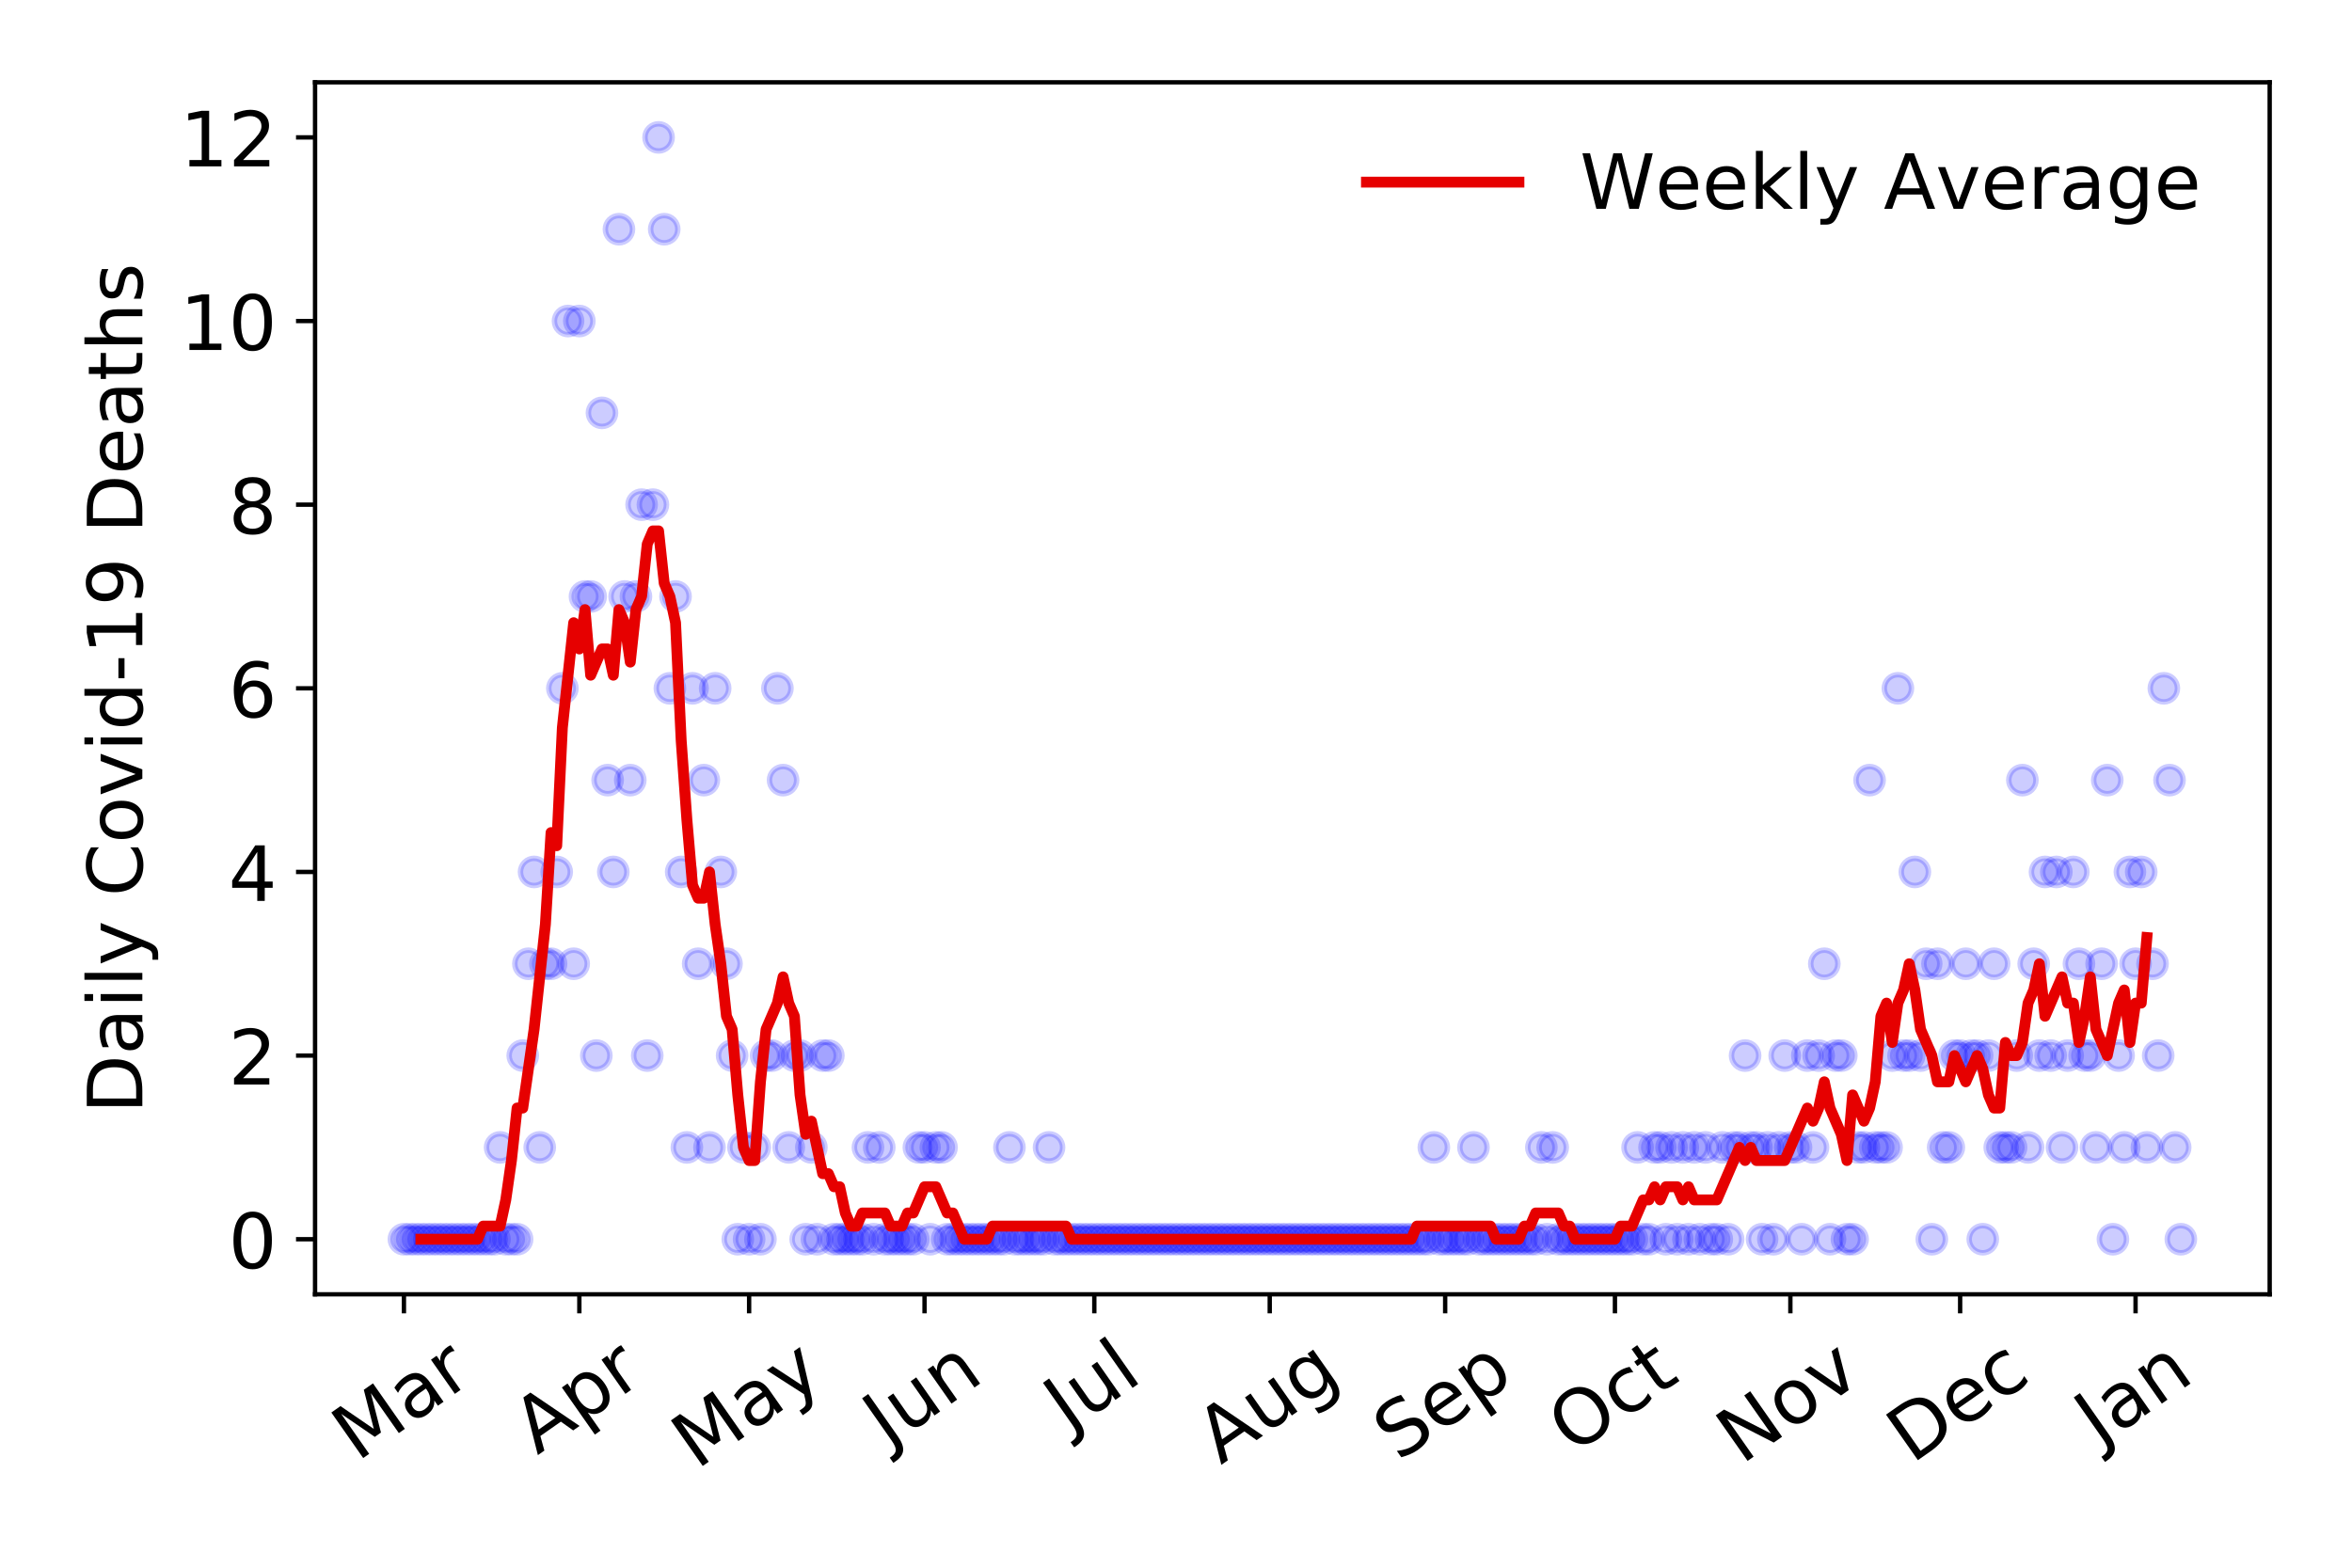 <?xml version="1.0" encoding="utf-8" standalone="no"?>
<!DOCTYPE svg PUBLIC "-//W3C//DTD SVG 1.1//EN"
  "http://www.w3.org/Graphics/SVG/1.1/DTD/svg11.dtd">
<!-- Created with matplotlib (https://matplotlib.org/) -->
<svg height="288pt" version="1.1" viewBox="0 0 432 288" width="432pt" xmlns="http://www.w3.org/2000/svg" xmlns:xlink="http://www.w3.org/1999/xlink">
 <defs>
  <style type="text/css">
*{stroke-linecap:butt;stroke-linejoin:round;}
  </style>
 </defs>
 <g id="figure_1">
  <g id="patch_1">
   <path d="M 0 288 
L 432 288 
L 432 0 
L 0 0 
z
" style="fill:#ffffff;"/>
  </g>
  <g id="axes_1">
   <g id="patch_2">
    <path d="M 57.87 237.778 
L 416.88 237.778 
L 416.88 15.12 
L 57.87 15.12 
z
" style="fill:#ffffff;"/>
   </g>
   <g id="matplotlib.axis_1">
    <g id="xtick_1">
     <g id="line2d_1">
      <defs>
       <path d="M 0 0 
L 0 3.5 
" id="m4ea9f8088e" style="stroke:#000000;stroke-width:0.8;"/>
      </defs>
      <g>
       <use style="stroke:#000000;stroke-width:0.8;" x="74.189" xlink:href="#m4ea9f8088e" y="237.778"/>
      </g>
     </g>
     <g id="text_1">
      <!-- Mar -->
      <defs>
       <path d="M 9.812 72.906 
L 24.516 72.906 
L 43.109 23.297 
L 61.812 72.906 
L 76.516 72.906 
L 76.516 0 
L 66.891 0 
L 66.891 64.016 
L 48.094 14.016 
L 38.188 14.016 
L 19.391 64.016 
L 19.391 0 
L 9.812 0 
z
" id="DejaVuSans-77"/>
       <path d="M 34.281 27.484 
Q 23.391 27.484 19.188 25 
Q 14.984 22.516 14.984 16.5 
Q 14.984 11.719 18.141 8.906 
Q 21.297 6.109 26.703 6.109 
Q 34.188 6.109 38.703 11.406 
Q 43.219 16.703 43.219 25.484 
L 43.219 27.484 
z
M 52.203 31.203 
L 52.203 0 
L 43.219 0 
L 43.219 8.297 
Q 40.141 3.328 35.547 0.953 
Q 30.953 -1.422 24.312 -1.422 
Q 15.922 -1.422 10.953 3.297 
Q 6 8.016 6 15.922 
Q 6 25.141 12.172 29.828 
Q 18.359 34.516 30.609 34.516 
L 43.219 34.516 
L 43.219 35.406 
Q 43.219 41.609 39.141 45 
Q 35.062 48.391 27.688 48.391 
Q 23 48.391 18.547 47.266 
Q 14.109 46.141 10.016 43.891 
L 10.016 52.203 
Q 14.938 54.109 19.578 55.047 
Q 24.219 56 28.609 56 
Q 40.484 56 46.344 49.844 
Q 52.203 43.703 52.203 31.203 
z
" id="DejaVuSans-97"/>
       <path d="M 41.109 46.297 
Q 39.594 47.172 37.812 47.578 
Q 36.031 48 33.891 48 
Q 26.266 48 22.188 43.047 
Q 18.109 38.094 18.109 28.812 
L 18.109 0 
L 9.078 0 
L 9.078 54.688 
L 18.109 54.688 
L 18.109 46.188 
Q 20.953 51.172 25.484 53.578 
Q 30.031 56 36.531 56 
Q 37.453 56 38.578 55.875 
Q 39.703 55.766 41.062 55.516 
z
" id="DejaVuSans-114"/>
      </defs>
      <g transform="translate(65.586 268.643)rotate(-35)scale(0.14 -0.14)">
       <use xlink:href="#DejaVuSans-77"/>
       <use x="86.279" xlink:href="#DejaVuSans-97"/>
       <use x="147.559" xlink:href="#DejaVuSans-114"/>
      </g>
     </g>
    </g>
    <g id="xtick_2">
     <g id="line2d_2">
      <g>
       <use style="stroke:#000000;stroke-width:0.8;" x="106.41" xlink:href="#m4ea9f8088e" y="237.778"/>
      </g>
     </g>
     <g id="text_2">
      <!-- Apr -->
      <defs>
       <path d="M 34.188 63.188 
L 20.797 26.906 
L 47.609 26.906 
z
M 28.609 72.906 
L 39.797 72.906 
L 67.578 0 
L 57.328 0 
L 50.688 18.703 
L 17.828 18.703 
L 11.188 0 
L 0.781 0 
z
" id="DejaVuSans-65"/>
       <path d="M 18.109 8.203 
L 18.109 -20.797 
L 9.078 -20.797 
L 9.078 54.688 
L 18.109 54.688 
L 18.109 46.391 
Q 20.953 51.266 25.266 53.625 
Q 29.594 56 35.594 56 
Q 45.562 56 51.781 48.094 
Q 58.016 40.188 58.016 27.297 
Q 58.016 14.406 51.781 6.484 
Q 45.562 -1.422 35.594 -1.422 
Q 29.594 -1.422 25.266 0.953 
Q 20.953 3.328 18.109 8.203 
z
M 48.688 27.297 
Q 48.688 37.203 44.609 42.844 
Q 40.531 48.484 33.406 48.484 
Q 26.266 48.484 22.188 42.844 
Q 18.109 37.203 18.109 27.297 
Q 18.109 17.391 22.188 11.75 
Q 26.266 6.109 33.406 6.109 
Q 40.531 6.109 44.609 11.75 
Q 48.688 17.391 48.688 27.297 
z
" id="DejaVuSans-112"/>
      </defs>
      <g transform="translate(98.706 267.384)rotate(-35)scale(0.14 -0.14)">
       <use xlink:href="#DejaVuSans-65"/>
       <use x="68.408" xlink:href="#DejaVuSans-112"/>
       <use x="131.885" xlink:href="#DejaVuSans-114"/>
      </g>
     </g>
    </g>
    <g id="xtick_3">
     <g id="line2d_3">
      <g>
       <use style="stroke:#000000;stroke-width:0.8;" x="137.592" xlink:href="#m4ea9f8088e" y="237.778"/>
      </g>
     </g>
     <g id="text_3">
      <!-- May -->
      <defs>
       <path d="M 32.172 -5.078 
Q 28.375 -14.844 24.75 -17.812 
Q 21.141 -20.797 15.094 -20.797 
L 7.906 -20.797 
L 7.906 -13.281 
L 13.188 -13.281 
Q 16.891 -13.281 18.938 -11.516 
Q 21 -9.766 23.484 -3.219 
L 25.094 0.875 
L 2.984 54.688 
L 12.5 54.688 
L 29.594 11.922 
L 46.688 54.688 
L 56.203 54.688 
z
" id="DejaVuSans-121"/>
      </defs>
      <g transform="translate(127.953 270.094)rotate(-35)scale(0.14 -0.14)">
       <use xlink:href="#DejaVuSans-77"/>
       <use x="86.279" xlink:href="#DejaVuSans-97"/>
       <use x="147.559" xlink:href="#DejaVuSans-121"/>
      </g>
     </g>
    </g>
    <g id="xtick_4">
     <g id="line2d_4">
      <g>
       <use style="stroke:#000000;stroke-width:0.8;" x="169.814" xlink:href="#m4ea9f8088e" y="237.778"/>
      </g>
     </g>
     <g id="text_4">
      <!-- Jun -->
      <defs>
       <path d="M 9.812 72.906 
L 19.672 72.906 
L 19.672 5.078 
Q 19.672 -8.109 14.672 -14.062 
Q 9.672 -20.016 -1.422 -20.016 
L -5.172 -20.016 
L -5.172 -11.719 
L -2.094 -11.719 
Q 4.438 -11.719 7.125 -8.047 
Q 9.812 -4.391 9.812 5.078 
z
" id="DejaVuSans-74"/>
       <path d="M 8.5 21.578 
L 8.5 54.688 
L 17.484 54.688 
L 17.484 21.922 
Q 17.484 14.156 20.5 10.266 
Q 23.531 6.391 29.594 6.391 
Q 36.859 6.391 41.078 11.031 
Q 45.312 15.672 45.312 23.688 
L 45.312 54.688 
L 54.297 54.688 
L 54.297 0 
L 45.312 0 
L 45.312 8.406 
Q 42.047 3.422 37.719 1 
Q 33.406 -1.422 27.688 -1.422 
Q 18.266 -1.422 13.375 4.438 
Q 8.5 10.297 8.5 21.578 
z
M 31.109 56 
z
" id="DejaVuSans-117"/>
       <path d="M 54.891 33.016 
L 54.891 0 
L 45.906 0 
L 45.906 32.719 
Q 45.906 40.484 42.875 44.328 
Q 39.844 48.188 33.797 48.188 
Q 26.516 48.188 22.312 43.547 
Q 18.109 38.922 18.109 30.906 
L 18.109 0 
L 9.078 0 
L 9.078 54.688 
L 18.109 54.688 
L 18.109 46.188 
Q 21.344 51.125 25.703 53.562 
Q 30.078 56 35.797 56 
Q 45.219 56 50.047 50.172 
Q 54.891 44.344 54.891 33.016 
z
" id="DejaVuSans-110"/>
      </defs>
      <g transform="translate(163.07 266.039)rotate(-35)scale(0.14 -0.14)">
       <use xlink:href="#DejaVuSans-74"/>
       <use x="29.492" xlink:href="#DejaVuSans-117"/>
       <use x="92.871" xlink:href="#DejaVuSans-110"/>
      </g>
     </g>
    </g>
    <g id="xtick_5">
     <g id="line2d_5">
      <g>
       <use style="stroke:#000000;stroke-width:0.8;" x="200.996" xlink:href="#m4ea9f8088e" y="237.778"/>
      </g>
     </g>
     <g id="text_5">
      <!-- Jul -->
      <defs>
       <path d="M 9.422 75.984 
L 18.406 75.984 
L 18.406 0 
L 9.422 0 
z
" id="DejaVuSans-108"/>
      </defs>
      <g transform="translate(196.293 263.181)rotate(-35)scale(0.14 -0.14)">
       <use xlink:href="#DejaVuSans-74"/>
       <use x="29.492" xlink:href="#DejaVuSans-117"/>
       <use x="92.871" xlink:href="#DejaVuSans-108"/>
      </g>
     </g>
    </g>
    <g id="xtick_6">
     <g id="line2d_6">
      <g>
       <use style="stroke:#000000;stroke-width:0.8;" x="233.217" xlink:href="#m4ea9f8088e" y="237.778"/>
      </g>
     </g>
     <g id="text_6">
      <!-- Aug -->
      <defs>
       <path d="M 45.406 27.984 
Q 45.406 37.75 41.375 43.109 
Q 37.359 48.484 30.078 48.484 
Q 22.859 48.484 18.828 43.109 
Q 14.797 37.75 14.797 27.984 
Q 14.797 18.266 18.828 12.891 
Q 22.859 7.516 30.078 7.516 
Q 37.359 7.516 41.375 12.891 
Q 45.406 18.266 45.406 27.984 
z
M 54.391 6.781 
Q 54.391 -7.172 48.188 -13.984 
Q 42 -20.797 29.203 -20.797 
Q 24.469 -20.797 20.266 -20.094 
Q 16.062 -19.391 12.109 -17.922 
L 12.109 -9.188 
Q 16.062 -11.328 19.922 -12.344 
Q 23.781 -13.375 27.781 -13.375 
Q 36.625 -13.375 41.016 -8.766 
Q 45.406 -4.156 45.406 5.172 
L 45.406 9.625 
Q 42.625 4.781 38.281 2.391 
Q 33.938 0 27.875 0 
Q 17.828 0 11.672 7.656 
Q 5.516 15.328 5.516 27.984 
Q 5.516 40.672 11.672 48.328 
Q 17.828 56 27.875 56 
Q 33.938 56 38.281 53.609 
Q 42.625 51.219 45.406 46.391 
L 45.406 54.688 
L 54.391 54.688 
z
" id="DejaVuSans-103"/>
      </defs>
      <g transform="translate(224.237 269.172)rotate(-35)scale(0.14 -0.14)">
       <use xlink:href="#DejaVuSans-65"/>
       <use x="68.408" xlink:href="#DejaVuSans-117"/>
       <use x="131.787" xlink:href="#DejaVuSans-103"/>
      </g>
     </g>
    </g>
    <g id="xtick_7">
     <g id="line2d_7">
      <g>
       <use style="stroke:#000000;stroke-width:0.8;" x="265.439" xlink:href="#m4ea9f8088e" y="237.778"/>
      </g>
     </g>
     <g id="text_7">
      <!-- Sep -->
      <defs>
       <path d="M 53.516 70.516 
L 53.516 60.891 
Q 47.906 63.578 42.922 64.891 
Q 37.938 66.219 33.297 66.219 
Q 25.25 66.219 20.875 63.094 
Q 16.5 59.969 16.5 54.203 
Q 16.5 49.359 19.406 46.891 
Q 22.312 44.438 30.422 42.922 
L 36.375 41.703 
Q 47.406 39.594 52.656 34.297 
Q 57.906 29 57.906 20.125 
Q 57.906 9.516 50.797 4.047 
Q 43.703 -1.422 29.984 -1.422 
Q 24.812 -1.422 18.969 -0.25 
Q 13.141 0.922 6.891 3.219 
L 6.891 13.375 
Q 12.891 10.016 18.656 8.297 
Q 24.422 6.594 29.984 6.594 
Q 38.422 6.594 43.016 9.906 
Q 47.609 13.234 47.609 19.391 
Q 47.609 24.75 44.312 27.781 
Q 41.016 30.812 33.5 32.328 
L 27.484 33.5 
Q 16.453 35.688 11.516 40.375 
Q 6.594 45.062 6.594 53.422 
Q 6.594 63.094 13.406 68.656 
Q 20.219 74.219 32.172 74.219 
Q 37.312 74.219 42.625 73.281 
Q 47.953 72.359 53.516 70.516 
z
" id="DejaVuSans-83"/>
       <path d="M 56.203 29.594 
L 56.203 25.203 
L 14.891 25.203 
Q 15.484 15.922 20.484 11.062 
Q 25.484 6.203 34.422 6.203 
Q 39.594 6.203 44.453 7.469 
Q 49.312 8.734 54.109 11.281 
L 54.109 2.781 
Q 49.266 0.734 44.188 -0.344 
Q 39.109 -1.422 33.891 -1.422 
Q 20.797 -1.422 13.156 6.188 
Q 5.516 13.812 5.516 26.812 
Q 5.516 40.234 12.766 48.109 
Q 20.016 56 32.328 56 
Q 43.359 56 49.781 48.891 
Q 56.203 41.797 56.203 29.594 
z
M 47.219 32.234 
Q 47.125 39.594 43.094 43.984 
Q 39.062 48.391 32.422 48.391 
Q 24.906 48.391 20.391 44.141 
Q 15.875 39.891 15.188 32.172 
z
" id="DejaVuSans-101"/>
      </defs>
      <g transform="translate(256.846 268.629)rotate(-35)scale(0.14 -0.14)">
       <use xlink:href="#DejaVuSans-83"/>
       <use x="63.477" xlink:href="#DejaVuSans-101"/>
       <use x="125" xlink:href="#DejaVuSans-112"/>
      </g>
     </g>
    </g>
    <g id="xtick_8">
     <g id="line2d_8">
      <g>
       <use style="stroke:#000000;stroke-width:0.8;" x="296.621" xlink:href="#m4ea9f8088e" y="237.778"/>
      </g>
     </g>
     <g id="text_8">
      <!-- Oct -->
      <defs>
       <path d="M 39.406 66.219 
Q 28.656 66.219 22.328 58.203 
Q 16.016 50.203 16.016 36.375 
Q 16.016 22.609 22.328 14.594 
Q 28.656 6.594 39.406 6.594 
Q 50.141 6.594 56.422 14.594 
Q 62.703 22.609 62.703 36.375 
Q 62.703 50.203 56.422 58.203 
Q 50.141 66.219 39.406 66.219 
z
M 39.406 74.219 
Q 54.734 74.219 63.906 63.938 
Q 73.094 53.656 73.094 36.375 
Q 73.094 19.141 63.906 8.859 
Q 54.734 -1.422 39.406 -1.422 
Q 24.031 -1.422 14.812 8.828 
Q 5.609 19.094 5.609 36.375 
Q 5.609 53.656 14.812 63.938 
Q 24.031 74.219 39.406 74.219 
z
" id="DejaVuSans-79"/>
       <path d="M 48.781 52.594 
L 48.781 44.188 
Q 44.969 46.297 41.141 47.344 
Q 37.312 48.391 33.406 48.391 
Q 24.656 48.391 19.812 42.844 
Q 14.984 37.312 14.984 27.297 
Q 14.984 17.281 19.812 11.734 
Q 24.656 6.203 33.406 6.203 
Q 37.312 6.203 41.141 7.25 
Q 44.969 8.297 48.781 10.406 
L 48.781 2.094 
Q 45.016 0.344 40.984 -0.531 
Q 36.969 -1.422 32.422 -1.422 
Q 20.062 -1.422 12.781 6.344 
Q 5.516 14.109 5.516 27.297 
Q 5.516 40.672 12.859 48.328 
Q 20.219 56 33.016 56 
Q 37.156 56 41.109 55.141 
Q 45.062 54.297 48.781 52.594 
z
" id="DejaVuSans-99"/>
       <path d="M 18.312 70.219 
L 18.312 54.688 
L 36.812 54.688 
L 36.812 47.703 
L 18.312 47.703 
L 18.312 18.016 
Q 18.312 11.328 20.141 9.422 
Q 21.969 7.516 27.594 7.516 
L 36.812 7.516 
L 36.812 0 
L 27.594 0 
Q 17.188 0 13.234 3.875 
Q 9.281 7.766 9.281 18.016 
L 9.281 47.703 
L 2.688 47.703 
L 2.688 54.688 
L 9.281 54.688 
L 9.281 70.219 
z
" id="DejaVuSans-116"/>
      </defs>
      <g transform="translate(288.922 267.377)rotate(-35)scale(0.14 -0.14)">
       <use xlink:href="#DejaVuSans-79"/>
       <use x="78.711" xlink:href="#DejaVuSans-99"/>
       <use x="133.691" xlink:href="#DejaVuSans-116"/>
      </g>
     </g>
    </g>
    <g id="xtick_9">
     <g id="line2d_9">
      <g>
       <use style="stroke:#000000;stroke-width:0.8;" x="328.843" xlink:href="#m4ea9f8088e" y="237.778"/>
      </g>
     </g>
     <g id="text_9">
      <!-- Nov -->
      <defs>
       <path d="M 9.812 72.906 
L 23.094 72.906 
L 55.422 11.922 
L 55.422 72.906 
L 64.984 72.906 
L 64.984 0 
L 51.703 0 
L 19.391 60.984 
L 19.391 0 
L 9.812 0 
z
" id="DejaVuSans-78"/>
       <path d="M 30.609 48.391 
Q 23.391 48.391 19.188 42.75 
Q 14.984 37.109 14.984 27.297 
Q 14.984 17.484 19.156 11.844 
Q 23.344 6.203 30.609 6.203 
Q 37.797 6.203 41.984 11.859 
Q 46.188 17.531 46.188 27.297 
Q 46.188 37.016 41.984 42.703 
Q 37.797 48.391 30.609 48.391 
z
M 30.609 56 
Q 42.328 56 49.016 48.375 
Q 55.719 40.766 55.719 27.297 
Q 55.719 13.875 49.016 6.219 
Q 42.328 -1.422 30.609 -1.422 
Q 18.844 -1.422 12.172 6.219 
Q 5.516 13.875 5.516 27.297 
Q 5.516 40.766 12.172 48.375 
Q 18.844 56 30.609 56 
z
" id="DejaVuSans-111"/>
       <path d="M 2.984 54.688 
L 12.5 54.688 
L 29.594 8.797 
L 46.688 54.688 
L 56.203 54.688 
L 35.688 0 
L 23.484 0 
z
" id="DejaVuSans-118"/>
      </defs>
      <g transform="translate(319.866 269.166)rotate(-35)scale(0.14 -0.14)">
       <use xlink:href="#DejaVuSans-78"/>
       <use x="74.805" xlink:href="#DejaVuSans-111"/>
       <use x="135.986" xlink:href="#DejaVuSans-118"/>
      </g>
     </g>
    </g>
    <g id="xtick_10">
     <g id="line2d_10">
      <g>
       <use style="stroke:#000000;stroke-width:0.8;" x="360.025" xlink:href="#m4ea9f8088e" y="237.778"/>
      </g>
     </g>
     <g id="text_10">
      <!-- Dec -->
      <defs>
       <path d="M 19.672 64.797 
L 19.672 8.109 
L 31.594 8.109 
Q 46.688 8.109 53.688 14.938 
Q 60.688 21.781 60.688 36.531 
Q 60.688 51.172 53.688 57.984 
Q 46.688 64.797 31.594 64.797 
z
M 9.812 72.906 
L 30.078 72.906 
Q 51.266 72.906 61.172 64.094 
Q 71.094 55.281 71.094 36.531 
Q 71.094 17.672 61.125 8.828 
Q 51.172 0 30.078 0 
L 9.812 0 
z
" id="DejaVuSans-68"/>
      </defs>
      <g transform="translate(351.144 269.032)rotate(-35)scale(0.14 -0.14)">
       <use xlink:href="#DejaVuSans-68"/>
       <use x="77.002" xlink:href="#DejaVuSans-101"/>
       <use x="138.525" xlink:href="#DejaVuSans-99"/>
      </g>
     </g>
    </g>
    <g id="xtick_11">
     <g id="line2d_11">
      <g>
       <use style="stroke:#000000;stroke-width:0.8;" x="392.246" xlink:href="#m4ea9f8088e" y="237.778"/>
      </g>
     </g>
     <g id="text_11">
      <!-- Jan -->
      <g transform="translate(385.623 265.871)rotate(-35)scale(0.14 -0.14)">
       <use xlink:href="#DejaVuSans-74"/>
       <use x="29.492" xlink:href="#DejaVuSans-97"/>
       <use x="90.771" xlink:href="#DejaVuSans-110"/>
      </g>
     </g>
    </g>
   </g>
   <g id="matplotlib.axis_2">
    <g id="ytick_1">
     <g id="line2d_12">
      <defs>
       <path d="M 0 0 
L -3.5 0 
" id="mbe31fcbaf2" style="stroke:#000000;stroke-width:0.8;"/>
      </defs>
      <g>
       <use style="stroke:#000000;stroke-width:0.8;" x="57.87" xlink:href="#mbe31fcbaf2" y="227.657"/>
      </g>
     </g>
     <g id="text_12">
      <!-- 0 -->
      <defs>
       <path d="M 31.781 66.406 
Q 24.172 66.406 20.328 58.906 
Q 16.5 51.422 16.5 36.375 
Q 16.5 21.391 20.328 13.891 
Q 24.172 6.391 31.781 6.391 
Q 39.453 6.391 43.281 13.891 
Q 47.125 21.391 47.125 36.375 
Q 47.125 51.422 43.281 58.906 
Q 39.453 66.406 31.781 66.406 
z
M 31.781 74.219 
Q 44.047 74.219 50.516 64.516 
Q 56.984 54.828 56.984 36.375 
Q 56.984 17.969 50.516 8.266 
Q 44.047 -1.422 31.781 -1.422 
Q 19.531 -1.422 13.062 8.266 
Q 6.594 17.969 6.594 36.375 
Q 6.594 54.828 13.062 64.516 
Q 19.531 74.219 31.781 74.219 
z
" id="DejaVuSans-48"/>
      </defs>
      <g transform="translate(41.962 232.976)scale(0.14 -0.14)">
       <use xlink:href="#DejaVuSans-48"/>
      </g>
     </g>
    </g>
    <g id="ytick_2">
     <g id="line2d_13">
      <g>
       <use style="stroke:#000000;stroke-width:0.8;" x="57.87" xlink:href="#mbe31fcbaf2" y="193.921"/>
      </g>
     </g>
     <g id="text_13">
      <!-- 2 -->
      <defs>
       <path d="M 19.188 8.297 
L 53.609 8.297 
L 53.609 0 
L 7.328 0 
L 7.328 8.297 
Q 12.938 14.109 22.625 23.891 
Q 32.328 33.688 34.812 36.531 
Q 39.547 41.844 41.422 45.531 
Q 43.312 49.219 43.312 52.781 
Q 43.312 58.594 39.234 62.25 
Q 35.156 65.922 28.609 65.922 
Q 23.969 65.922 18.812 64.312 
Q 13.672 62.703 7.812 59.422 
L 7.812 69.391 
Q 13.766 71.781 18.938 73 
Q 24.125 74.219 28.422 74.219 
Q 39.75 74.219 46.484 68.547 
Q 53.219 62.891 53.219 53.422 
Q 53.219 48.922 51.531 44.891 
Q 49.859 40.875 45.406 35.406 
Q 44.188 33.984 37.641 27.219 
Q 31.109 20.453 19.188 8.297 
z
" id="DejaVuSans-50"/>
      </defs>
      <g transform="translate(41.962 199.24)scale(0.14 -0.14)">
       <use xlink:href="#DejaVuSans-50"/>
      </g>
     </g>
    </g>
    <g id="ytick_3">
     <g id="line2d_14">
      <g>
       <use style="stroke:#000000;stroke-width:0.8;" x="57.87" xlink:href="#mbe31fcbaf2" y="160.185"/>
      </g>
     </g>
     <g id="text_14">
      <!-- 4 -->
      <defs>
       <path d="M 37.797 64.312 
L 12.891 25.391 
L 37.797 25.391 
z
M 35.203 72.906 
L 47.609 72.906 
L 47.609 25.391 
L 58.016 25.391 
L 58.016 17.188 
L 47.609 17.188 
L 47.609 0 
L 37.797 0 
L 37.797 17.188 
L 4.891 17.188 
L 4.891 26.703 
z
" id="DejaVuSans-52"/>
      </defs>
      <g transform="translate(41.962 165.504)scale(0.14 -0.14)">
       <use xlink:href="#DejaVuSans-52"/>
      </g>
     </g>
    </g>
    <g id="ytick_4">
     <g id="line2d_15">
      <g>
       <use style="stroke:#000000;stroke-width:0.8;" x="57.87" xlink:href="#mbe31fcbaf2" y="126.449"/>
      </g>
     </g>
     <g id="text_15">
      <!-- 6 -->
      <defs>
       <path d="M 33.016 40.375 
Q 26.375 40.375 22.484 35.828 
Q 18.609 31.297 18.609 23.391 
Q 18.609 15.531 22.484 10.953 
Q 26.375 6.391 33.016 6.391 
Q 39.656 6.391 43.531 10.953 
Q 47.406 15.531 47.406 23.391 
Q 47.406 31.297 43.531 35.828 
Q 39.656 40.375 33.016 40.375 
z
M 52.594 71.297 
L 52.594 62.312 
Q 48.875 64.062 45.094 64.984 
Q 41.312 65.922 37.594 65.922 
Q 27.828 65.922 22.672 59.328 
Q 17.531 52.734 16.797 39.406 
Q 19.672 43.656 24.016 45.922 
Q 28.375 48.188 33.594 48.188 
Q 44.578 48.188 50.953 41.516 
Q 57.328 34.859 57.328 23.391 
Q 57.328 12.156 50.688 5.359 
Q 44.047 -1.422 33.016 -1.422 
Q 20.359 -1.422 13.672 8.266 
Q 6.984 17.969 6.984 36.375 
Q 6.984 53.656 15.188 63.938 
Q 23.391 74.219 37.203 74.219 
Q 40.922 74.219 44.703 73.484 
Q 48.484 72.75 52.594 71.297 
z
" id="DejaVuSans-54"/>
      </defs>
      <g transform="translate(41.962 131.768)scale(0.14 -0.14)">
       <use xlink:href="#DejaVuSans-54"/>
      </g>
     </g>
    </g>
    <g id="ytick_5">
     <g id="line2d_16">
      <g>
       <use style="stroke:#000000;stroke-width:0.8;" x="57.87" xlink:href="#mbe31fcbaf2" y="92.713"/>
      </g>
     </g>
     <g id="text_16">
      <!-- 8 -->
      <defs>
       <path d="M 31.781 34.625 
Q 24.75 34.625 20.719 30.859 
Q 16.703 27.094 16.703 20.516 
Q 16.703 13.922 20.719 10.156 
Q 24.75 6.391 31.781 6.391 
Q 38.812 6.391 42.859 10.172 
Q 46.922 13.969 46.922 20.516 
Q 46.922 27.094 42.891 30.859 
Q 38.875 34.625 31.781 34.625 
z
M 21.922 38.812 
Q 15.578 40.375 12.031 44.719 
Q 8.5 49.078 8.5 55.328 
Q 8.5 64.062 14.719 69.141 
Q 20.953 74.219 31.781 74.219 
Q 42.672 74.219 48.875 69.141 
Q 55.078 64.062 55.078 55.328 
Q 55.078 49.078 51.531 44.719 
Q 48 40.375 41.703 38.812 
Q 48.828 37.156 52.797 32.312 
Q 56.781 27.484 56.781 20.516 
Q 56.781 9.906 50.312 4.234 
Q 43.844 -1.422 31.781 -1.422 
Q 19.734 -1.422 13.25 4.234 
Q 6.781 9.906 6.781 20.516 
Q 6.781 27.484 10.781 32.312 
Q 14.797 37.156 21.922 38.812 
z
M 18.312 54.391 
Q 18.312 48.734 21.844 45.562 
Q 25.391 42.391 31.781 42.391 
Q 38.141 42.391 41.719 45.562 
Q 45.312 48.734 45.312 54.391 
Q 45.312 60.062 41.719 63.234 
Q 38.141 66.406 31.781 66.406 
Q 25.391 66.406 21.844 63.234 
Q 18.312 60.062 18.312 54.391 
z
" id="DejaVuSans-56"/>
      </defs>
      <g transform="translate(41.962 98.032)scale(0.14 -0.14)">
       <use xlink:href="#DejaVuSans-56"/>
      </g>
     </g>
    </g>
    <g id="ytick_6">
     <g id="line2d_17">
      <g>
       <use style="stroke:#000000;stroke-width:0.8;" x="57.87" xlink:href="#mbe31fcbaf2" y="58.977"/>
      </g>
     </g>
     <g id="text_17">
      <!-- 10 -->
      <defs>
       <path d="M 12.406 8.297 
L 28.516 8.297 
L 28.516 63.922 
L 10.984 60.406 
L 10.984 69.391 
L 28.422 72.906 
L 38.281 72.906 
L 38.281 8.297 
L 54.391 8.297 
L 54.391 0 
L 12.406 0 
z
" id="DejaVuSans-49"/>
      </defs>
      <g transform="translate(33.055 64.296)scale(0.14 -0.14)">
       <use xlink:href="#DejaVuSans-49"/>
       <use x="63.623" xlink:href="#DejaVuSans-48"/>
      </g>
     </g>
    </g>
    <g id="ytick_7">
     <g id="line2d_18">
      <g>
       <use style="stroke:#000000;stroke-width:0.8;" x="57.87" xlink:href="#mbe31fcbaf2" y="25.241"/>
      </g>
     </g>
     <g id="text_18">
      <!-- 12 -->
      <g transform="translate(33.055 30.56)scale(0.14 -0.14)">
       <use xlink:href="#DejaVuSans-49"/>
       <use x="63.623" xlink:href="#DejaVuSans-50"/>
      </g>
     </g>
    </g>
    <g id="text_19">
     <!-- Daily Covid-19 Deaths -->
     <defs>
      <path d="M 9.422 54.688 
L 18.406 54.688 
L 18.406 0 
L 9.422 0 
z
M 9.422 75.984 
L 18.406 75.984 
L 18.406 64.594 
L 9.422 64.594 
z
" id="DejaVuSans-105"/>
      <path id="DejaVuSans-32"/>
      <path d="M 64.406 67.281 
L 64.406 56.891 
Q 59.422 61.531 53.781 63.812 
Q 48.141 66.109 41.797 66.109 
Q 29.297 66.109 22.656 58.469 
Q 16.016 50.828 16.016 36.375 
Q 16.016 21.969 22.656 14.328 
Q 29.297 6.688 41.797 6.688 
Q 48.141 6.688 53.781 8.984 
Q 59.422 11.281 64.406 15.922 
L 64.406 5.609 
Q 59.234 2.094 53.438 0.328 
Q 47.656 -1.422 41.219 -1.422 
Q 24.656 -1.422 15.125 8.703 
Q 5.609 18.844 5.609 36.375 
Q 5.609 53.953 15.125 64.078 
Q 24.656 74.219 41.219 74.219 
Q 47.75 74.219 53.531 72.484 
Q 59.328 70.75 64.406 67.281 
z
" id="DejaVuSans-67"/>
      <path d="M 45.406 46.391 
L 45.406 75.984 
L 54.391 75.984 
L 54.391 0 
L 45.406 0 
L 45.406 8.203 
Q 42.578 3.328 38.25 0.953 
Q 33.938 -1.422 27.875 -1.422 
Q 17.969 -1.422 11.734 6.484 
Q 5.516 14.406 5.516 27.297 
Q 5.516 40.188 11.734 48.094 
Q 17.969 56 27.875 56 
Q 33.938 56 38.25 53.625 
Q 42.578 51.266 45.406 46.391 
z
M 14.797 27.297 
Q 14.797 17.391 18.875 11.75 
Q 22.953 6.109 30.078 6.109 
Q 37.203 6.109 41.297 11.75 
Q 45.406 17.391 45.406 27.297 
Q 45.406 37.203 41.297 42.844 
Q 37.203 48.484 30.078 48.484 
Q 22.953 48.484 18.875 42.844 
Q 14.797 37.203 14.797 27.297 
z
" id="DejaVuSans-100"/>
      <path d="M 4.891 31.391 
L 31.203 31.391 
L 31.203 23.391 
L 4.891 23.391 
z
" id="DejaVuSans-45"/>
      <path d="M 10.984 1.516 
L 10.984 10.5 
Q 14.703 8.734 18.5 7.812 
Q 22.312 6.891 25.984 6.891 
Q 35.75 6.891 40.891 13.453 
Q 46.047 20.016 46.781 33.406 
Q 43.953 29.203 39.594 26.953 
Q 35.25 24.703 29.984 24.703 
Q 19.047 24.703 12.672 31.312 
Q 6.297 37.938 6.297 49.422 
Q 6.297 60.641 12.938 67.422 
Q 19.578 74.219 30.609 74.219 
Q 43.266 74.219 49.922 64.516 
Q 56.594 54.828 56.594 36.375 
Q 56.594 19.141 48.406 8.859 
Q 40.234 -1.422 26.422 -1.422 
Q 22.703 -1.422 18.891 -0.688 
Q 15.094 0.047 10.984 1.516 
z
M 30.609 32.422 
Q 37.25 32.422 41.125 36.953 
Q 45.016 41.5 45.016 49.422 
Q 45.016 57.281 41.125 61.844 
Q 37.25 66.406 30.609 66.406 
Q 23.969 66.406 20.094 61.844 
Q 16.219 57.281 16.219 49.422 
Q 16.219 41.5 20.094 36.953 
Q 23.969 32.422 30.609 32.422 
z
" id="DejaVuSans-57"/>
      <path d="M 54.891 33.016 
L 54.891 0 
L 45.906 0 
L 45.906 32.719 
Q 45.906 40.484 42.875 44.328 
Q 39.844 48.188 33.797 48.188 
Q 26.516 48.188 22.312 43.547 
Q 18.109 38.922 18.109 30.906 
L 18.109 0 
L 9.078 0 
L 9.078 75.984 
L 18.109 75.984 
L 18.109 46.188 
Q 21.344 51.125 25.703 53.562 
Q 30.078 56 35.797 56 
Q 45.219 56 50.047 50.172 
Q 54.891 44.344 54.891 33.016 
z
" id="DejaVuSans-104"/>
      <path d="M 44.281 53.078 
L 44.281 44.578 
Q 40.484 46.531 36.375 47.5 
Q 32.281 48.484 27.875 48.484 
Q 21.188 48.484 17.844 46.438 
Q 14.5 44.391 14.5 40.281 
Q 14.5 37.156 16.891 35.375 
Q 19.281 33.594 26.516 31.984 
L 29.594 31.297 
Q 39.156 29.25 43.188 25.516 
Q 47.219 21.781 47.219 15.094 
Q 47.219 7.469 41.188 3.016 
Q 35.156 -1.422 24.609 -1.422 
Q 20.219 -1.422 15.453 -0.562 
Q 10.688 0.297 5.422 2 
L 5.422 11.281 
Q 10.406 8.688 15.234 7.391 
Q 20.062 6.109 24.812 6.109 
Q 31.156 6.109 34.562 8.281 
Q 37.984 10.453 37.984 14.406 
Q 37.984 18.062 35.516 20.016 
Q 33.062 21.969 24.703 23.781 
L 21.578 24.516 
Q 13.234 26.266 9.516 29.906 
Q 5.812 33.547 5.812 39.891 
Q 5.812 47.609 11.281 51.797 
Q 16.75 56 26.812 56 
Q 31.781 56 36.172 55.266 
Q 40.578 54.547 44.281 53.078 
z
" id="DejaVuSans-115"/>
     </defs>
     <g transform="translate(26.143 204.56)rotate(-90)scale(0.14 -0.14)">
      <use xlink:href="#DejaVuSans-68"/>
      <use x="77.002" xlink:href="#DejaVuSans-97"/>
      <use x="138.281" xlink:href="#DejaVuSans-105"/>
      <use x="166.064" xlink:href="#DejaVuSans-108"/>
      <use x="193.848" xlink:href="#DejaVuSans-121"/>
      <use x="253.027" xlink:href="#DejaVuSans-32"/>
      <use x="284.814" xlink:href="#DejaVuSans-67"/>
      <use x="354.639" xlink:href="#DejaVuSans-111"/>
      <use x="415.82" xlink:href="#DejaVuSans-118"/>
      <use x="475" xlink:href="#DejaVuSans-105"/>
      <use x="502.783" xlink:href="#DejaVuSans-100"/>
      <use x="566.26" xlink:href="#DejaVuSans-45"/>
      <use x="602.344" xlink:href="#DejaVuSans-49"/>
      <use x="665.967" xlink:href="#DejaVuSans-57"/>
      <use x="729.59" xlink:href="#DejaVuSans-32"/>
      <use x="761.377" xlink:href="#DejaVuSans-68"/>
      <use x="838.379" xlink:href="#DejaVuSans-101"/>
      <use x="899.902" xlink:href="#DejaVuSans-97"/>
      <use x="961.182" xlink:href="#DejaVuSans-116"/>
      <use x="1000.391" xlink:href="#DejaVuSans-104"/>
      <use x="1063.77" xlink:href="#DejaVuSans-115"/>
     </g>
    </g>
   </g>
   <g id="line2d_19">
    <defs>
     <path d="M 0 2.5 
C 0.663 2.5 1.299 2.237 1.768 1.768 
C 2.237 1.299 2.5 0.663 2.5 0 
C 2.5 -0.663 2.237 -1.299 1.768 -1.768 
C 1.299 -2.237 0.663 -2.5 0 -2.5 
C -0.663 -2.5 -1.299 -2.237 -1.768 -1.768 
C -2.237 -1.299 -2.5 -0.663 -2.5 0 
C -2.5 0.663 -2.237 1.299 -1.768 1.768 
C -1.299 2.237 -0.663 2.5 0 2.5 
z
" id="mfbb5ffbac9" style="stroke:#0000ff;stroke-opacity:0.2;"/>
    </defs>
    <g clip-path="url(#p20b80a0b2b)">
     <use style="fill:#0000ff;fill-opacity:0.2;stroke:#0000ff;stroke-opacity:0.2;" x="74.189" xlink:href="#mfbb5ffbac9" y="227.657"/>
     <use style="fill:#0000ff;fill-opacity:0.2;stroke:#0000ff;stroke-opacity:0.2;" x="75.228" xlink:href="#mfbb5ffbac9" y="227.657"/>
     <use style="fill:#0000ff;fill-opacity:0.2;stroke:#0000ff;stroke-opacity:0.2;" x="76.267" xlink:href="#mfbb5ffbac9" y="227.657"/>
     <use style="fill:#0000ff;fill-opacity:0.2;stroke:#0000ff;stroke-opacity:0.2;" x="77.307" xlink:href="#mfbb5ffbac9" y="227.657"/>
     <use style="fill:#0000ff;fill-opacity:0.2;stroke:#0000ff;stroke-opacity:0.2;" x="78.346" xlink:href="#mfbb5ffbac9" y="227.657"/>
     <use style="fill:#0000ff;fill-opacity:0.2;stroke:#0000ff;stroke-opacity:0.2;" x="79.386" xlink:href="#mfbb5ffbac9" y="227.657"/>
     <use style="fill:#0000ff;fill-opacity:0.2;stroke:#0000ff;stroke-opacity:0.2;" x="80.425" xlink:href="#mfbb5ffbac9" y="227.657"/>
     <use style="fill:#0000ff;fill-opacity:0.2;stroke:#0000ff;stroke-opacity:0.2;" x="81.464" xlink:href="#mfbb5ffbac9" y="227.657"/>
     <use style="fill:#0000ff;fill-opacity:0.2;stroke:#0000ff;stroke-opacity:0.2;" x="82.504" xlink:href="#mfbb5ffbac9" y="227.657"/>
     <use style="fill:#0000ff;fill-opacity:0.2;stroke:#0000ff;stroke-opacity:0.2;" x="83.543" xlink:href="#mfbb5ffbac9" y="227.657"/>
     <use style="fill:#0000ff;fill-opacity:0.2;stroke:#0000ff;stroke-opacity:0.2;" x="84.583" xlink:href="#mfbb5ffbac9" y="227.657"/>
     <use style="fill:#0000ff;fill-opacity:0.2;stroke:#0000ff;stroke-opacity:0.2;" x="85.622" xlink:href="#mfbb5ffbac9" y="227.657"/>
     <use style="fill:#0000ff;fill-opacity:0.2;stroke:#0000ff;stroke-opacity:0.2;" x="86.661" xlink:href="#mfbb5ffbac9" y="227.657"/>
     <use style="fill:#0000ff;fill-opacity:0.2;stroke:#0000ff;stroke-opacity:0.2;" x="87.701" xlink:href="#mfbb5ffbac9" y="227.657"/>
     <use style="fill:#0000ff;fill-opacity:0.2;stroke:#0000ff;stroke-opacity:0.2;" x="88.74" xlink:href="#mfbb5ffbac9" y="227.657"/>
     <use style="fill:#0000ff;fill-opacity:0.2;stroke:#0000ff;stroke-opacity:0.2;" x="89.78" xlink:href="#mfbb5ffbac9" y="227.657"/>
     <use style="fill:#0000ff;fill-opacity:0.2;stroke:#0000ff;stroke-opacity:0.2;" x="90.819" xlink:href="#mfbb5ffbac9" y="227.657"/>
     <use style="fill:#0000ff;fill-opacity:0.2;stroke:#0000ff;stroke-opacity:0.2;" x="91.858" xlink:href="#mfbb5ffbac9" y="210.789"/>
     <use style="fill:#0000ff;fill-opacity:0.2;stroke:#0000ff;stroke-opacity:0.2;" x="92.898" xlink:href="#mfbb5ffbac9" y="227.657"/>
     <use style="fill:#0000ff;fill-opacity:0.2;stroke:#0000ff;stroke-opacity:0.2;" x="93.937" xlink:href="#mfbb5ffbac9" y="227.657"/>
     <use style="fill:#0000ff;fill-opacity:0.2;stroke:#0000ff;stroke-opacity:0.2;" x="94.977" xlink:href="#mfbb5ffbac9" y="227.657"/>
     <use style="fill:#0000ff;fill-opacity:0.2;stroke:#0000ff;stroke-opacity:0.2;" x="96.016" xlink:href="#mfbb5ffbac9" y="193.921"/>
     <use style="fill:#0000ff;fill-opacity:0.2;stroke:#0000ff;stroke-opacity:0.2;" x="97.056" xlink:href="#mfbb5ffbac9" y="177.053"/>
     <use style="fill:#0000ff;fill-opacity:0.2;stroke:#0000ff;stroke-opacity:0.2;" x="98.095" xlink:href="#mfbb5ffbac9" y="160.185"/>
     <use style="fill:#0000ff;fill-opacity:0.2;stroke:#0000ff;stroke-opacity:0.2;" x="99.134" xlink:href="#mfbb5ffbac9" y="210.789"/>
     <use style="fill:#0000ff;fill-opacity:0.2;stroke:#0000ff;stroke-opacity:0.2;" x="100.174" xlink:href="#mfbb5ffbac9" y="177.053"/>
     <use style="fill:#0000ff;fill-opacity:0.2;stroke:#0000ff;stroke-opacity:0.2;" x="101.213" xlink:href="#mfbb5ffbac9" y="177.053"/>
     <use style="fill:#0000ff;fill-opacity:0.2;stroke:#0000ff;stroke-opacity:0.2;" x="102.253" xlink:href="#mfbb5ffbac9" y="160.185"/>
     <use style="fill:#0000ff;fill-opacity:0.2;stroke:#0000ff;stroke-opacity:0.2;" x="103.292" xlink:href="#mfbb5ffbac9" y="126.449"/>
     <use style="fill:#0000ff;fill-opacity:0.2;stroke:#0000ff;stroke-opacity:0.2;" x="104.331" xlink:href="#mfbb5ffbac9" y="58.977"/>
     <use style="fill:#0000ff;fill-opacity:0.2;stroke:#0000ff;stroke-opacity:0.2;" x="105.371" xlink:href="#mfbb5ffbac9" y="177.053"/>
     <use style="fill:#0000ff;fill-opacity:0.2;stroke:#0000ff;stroke-opacity:0.2;" x="106.41" xlink:href="#mfbb5ffbac9" y="58.977"/>
     <use style="fill:#0000ff;fill-opacity:0.2;stroke:#0000ff;stroke-opacity:0.2;" x="107.45" xlink:href="#mfbb5ffbac9" y="109.581"/>
     <use style="fill:#0000ff;fill-opacity:0.2;stroke:#0000ff;stroke-opacity:0.2;" x="108.489" xlink:href="#mfbb5ffbac9" y="109.581"/>
     <use style="fill:#0000ff;fill-opacity:0.2;stroke:#0000ff;stroke-opacity:0.2;" x="109.528" xlink:href="#mfbb5ffbac9" y="193.921"/>
     <use style="fill:#0000ff;fill-opacity:0.2;stroke:#0000ff;stroke-opacity:0.2;" x="110.568" xlink:href="#mfbb5ffbac9" y="75.845"/>
     <use style="fill:#0000ff;fill-opacity:0.2;stroke:#0000ff;stroke-opacity:0.2;" x="111.607" xlink:href="#mfbb5ffbac9" y="143.317"/>
     <use style="fill:#0000ff;fill-opacity:0.2;stroke:#0000ff;stroke-opacity:0.2;" x="112.647" xlink:href="#mfbb5ffbac9" y="160.185"/>
     <use style="fill:#0000ff;fill-opacity:0.2;stroke:#0000ff;stroke-opacity:0.2;" x="113.686" xlink:href="#mfbb5ffbac9" y="42.109"/>
     <use style="fill:#0000ff;fill-opacity:0.2;stroke:#0000ff;stroke-opacity:0.2;" x="114.725" xlink:href="#mfbb5ffbac9" y="109.581"/>
     <use style="fill:#0000ff;fill-opacity:0.2;stroke:#0000ff;stroke-opacity:0.2;" x="115.765" xlink:href="#mfbb5ffbac9" y="143.317"/>
     <use style="fill:#0000ff;fill-opacity:0.2;stroke:#0000ff;stroke-opacity:0.2;" x="116.804" xlink:href="#mfbb5ffbac9" y="109.581"/>
     <use style="fill:#0000ff;fill-opacity:0.2;stroke:#0000ff;stroke-opacity:0.2;" x="117.844" xlink:href="#mfbb5ffbac9" y="92.713"/>
     <use style="fill:#0000ff;fill-opacity:0.2;stroke:#0000ff;stroke-opacity:0.2;" x="118.883" xlink:href="#mfbb5ffbac9" y="193.921"/>
     <use style="fill:#0000ff;fill-opacity:0.2;stroke:#0000ff;stroke-opacity:0.2;" x="119.922" xlink:href="#mfbb5ffbac9" y="92.713"/>
     <use style="fill:#0000ff;fill-opacity:0.2;stroke:#0000ff;stroke-opacity:0.2;" x="120.962" xlink:href="#mfbb5ffbac9" y="25.241"/>
     <use style="fill:#0000ff;fill-opacity:0.2;stroke:#0000ff;stroke-opacity:0.2;" x="122.001" xlink:href="#mfbb5ffbac9" y="42.109"/>
     <use style="fill:#0000ff;fill-opacity:0.2;stroke:#0000ff;stroke-opacity:0.2;" x="123.041" xlink:href="#mfbb5ffbac9" y="126.449"/>
     <use style="fill:#0000ff;fill-opacity:0.2;stroke:#0000ff;stroke-opacity:0.2;" x="124.08" xlink:href="#mfbb5ffbac9" y="109.581"/>
     <use style="fill:#0000ff;fill-opacity:0.2;stroke:#0000ff;stroke-opacity:0.2;" x="125.119" xlink:href="#mfbb5ffbac9" y="160.185"/>
     <use style="fill:#0000ff;fill-opacity:0.2;stroke:#0000ff;stroke-opacity:0.2;" x="126.159" xlink:href="#mfbb5ffbac9" y="210.789"/>
     <use style="fill:#0000ff;fill-opacity:0.2;stroke:#0000ff;stroke-opacity:0.2;" x="127.198" xlink:href="#mfbb5ffbac9" y="126.449"/>
     <use style="fill:#0000ff;fill-opacity:0.2;stroke:#0000ff;stroke-opacity:0.2;" x="128.238" xlink:href="#mfbb5ffbac9" y="177.053"/>
     <use style="fill:#0000ff;fill-opacity:0.2;stroke:#0000ff;stroke-opacity:0.2;" x="129.277" xlink:href="#mfbb5ffbac9" y="143.317"/>
     <use style="fill:#0000ff;fill-opacity:0.2;stroke:#0000ff;stroke-opacity:0.2;" x="130.316" xlink:href="#mfbb5ffbac9" y="210.789"/>
     <use style="fill:#0000ff;fill-opacity:0.2;stroke:#0000ff;stroke-opacity:0.2;" x="131.356" xlink:href="#mfbb5ffbac9" y="126.449"/>
     <use style="fill:#0000ff;fill-opacity:0.2;stroke:#0000ff;stroke-opacity:0.2;" x="132.395" xlink:href="#mfbb5ffbac9" y="160.185"/>
     <use style="fill:#0000ff;fill-opacity:0.2;stroke:#0000ff;stroke-opacity:0.2;" x="133.435" xlink:href="#mfbb5ffbac9" y="177.053"/>
     <use style="fill:#0000ff;fill-opacity:0.2;stroke:#0000ff;stroke-opacity:0.2;" x="134.474" xlink:href="#mfbb5ffbac9" y="193.921"/>
     <use style="fill:#0000ff;fill-opacity:0.2;stroke:#0000ff;stroke-opacity:0.2;" x="135.513" xlink:href="#mfbb5ffbac9" y="227.657"/>
     <use style="fill:#0000ff;fill-opacity:0.2;stroke:#0000ff;stroke-opacity:0.2;" x="136.553" xlink:href="#mfbb5ffbac9" y="210.789"/>
     <use style="fill:#0000ff;fill-opacity:0.2;stroke:#0000ff;stroke-opacity:0.2;" x="137.592" xlink:href="#mfbb5ffbac9" y="227.657"/>
     <use style="fill:#0000ff;fill-opacity:0.2;stroke:#0000ff;stroke-opacity:0.2;" x="138.632" xlink:href="#mfbb5ffbac9" y="210.789"/>
     <use style="fill:#0000ff;fill-opacity:0.2;stroke:#0000ff;stroke-opacity:0.2;" x="139.671" xlink:href="#mfbb5ffbac9" y="227.657"/>
     <use style="fill:#0000ff;fill-opacity:0.2;stroke:#0000ff;stroke-opacity:0.2;" x="140.71" xlink:href="#mfbb5ffbac9" y="193.921"/>
     <use style="fill:#0000ff;fill-opacity:0.2;stroke:#0000ff;stroke-opacity:0.2;" x="141.75" xlink:href="#mfbb5ffbac9" y="193.921"/>
     <use style="fill:#0000ff;fill-opacity:0.2;stroke:#0000ff;stroke-opacity:0.2;" x="142.789" xlink:href="#mfbb5ffbac9" y="126.449"/>
     <use style="fill:#0000ff;fill-opacity:0.2;stroke:#0000ff;stroke-opacity:0.2;" x="143.829" xlink:href="#mfbb5ffbac9" y="143.317"/>
     <use style="fill:#0000ff;fill-opacity:0.2;stroke:#0000ff;stroke-opacity:0.2;" x="144.868" xlink:href="#mfbb5ffbac9" y="210.789"/>
     <use style="fill:#0000ff;fill-opacity:0.2;stroke:#0000ff;stroke-opacity:0.2;" x="145.907" xlink:href="#mfbb5ffbac9" y="193.921"/>
     <use style="fill:#0000ff;fill-opacity:0.2;stroke:#0000ff;stroke-opacity:0.2;" x="146.947" xlink:href="#mfbb5ffbac9" y="193.921"/>
     <use style="fill:#0000ff;fill-opacity:0.2;stroke:#0000ff;stroke-opacity:0.2;" x="147.986" xlink:href="#mfbb5ffbac9" y="227.657"/>
     <use style="fill:#0000ff;fill-opacity:0.2;stroke:#0000ff;stroke-opacity:0.2;" x="149.026" xlink:href="#mfbb5ffbac9" y="210.789"/>
     <use style="fill:#0000ff;fill-opacity:0.2;stroke:#0000ff;stroke-opacity:0.2;" x="150.065" xlink:href="#mfbb5ffbac9" y="227.657"/>
     <use style="fill:#0000ff;fill-opacity:0.2;stroke:#0000ff;stroke-opacity:0.2;" x="151.105" xlink:href="#mfbb5ffbac9" y="193.921"/>
     <use style="fill:#0000ff;fill-opacity:0.2;stroke:#0000ff;stroke-opacity:0.2;" x="152.144" xlink:href="#mfbb5ffbac9" y="193.921"/>
     <use style="fill:#0000ff;fill-opacity:0.2;stroke:#0000ff;stroke-opacity:0.2;" x="153.183" xlink:href="#mfbb5ffbac9" y="227.657"/>
     <use style="fill:#0000ff;fill-opacity:0.2;stroke:#0000ff;stroke-opacity:0.2;" x="154.223" xlink:href="#mfbb5ffbac9" y="227.657"/>
     <use style="fill:#0000ff;fill-opacity:0.2;stroke:#0000ff;stroke-opacity:0.2;" x="155.262" xlink:href="#mfbb5ffbac9" y="227.657"/>
     <use style="fill:#0000ff;fill-opacity:0.2;stroke:#0000ff;stroke-opacity:0.2;" x="156.302" xlink:href="#mfbb5ffbac9" y="227.657"/>
     <use style="fill:#0000ff;fill-opacity:0.2;stroke:#0000ff;stroke-opacity:0.2;" x="157.341" xlink:href="#mfbb5ffbac9" y="227.657"/>
     <use style="fill:#0000ff;fill-opacity:0.2;stroke:#0000ff;stroke-opacity:0.2;" x="158.38" xlink:href="#mfbb5ffbac9" y="227.657"/>
     <use style="fill:#0000ff;fill-opacity:0.2;stroke:#0000ff;stroke-opacity:0.2;" x="159.42" xlink:href="#mfbb5ffbac9" y="210.789"/>
     <use style="fill:#0000ff;fill-opacity:0.2;stroke:#0000ff;stroke-opacity:0.2;" x="160.459" xlink:href="#mfbb5ffbac9" y="227.657"/>
     <use style="fill:#0000ff;fill-opacity:0.2;stroke:#0000ff;stroke-opacity:0.2;" x="161.499" xlink:href="#mfbb5ffbac9" y="210.789"/>
     <use style="fill:#0000ff;fill-opacity:0.2;stroke:#0000ff;stroke-opacity:0.2;" x="162.538" xlink:href="#mfbb5ffbac9" y="227.657"/>
     <use style="fill:#0000ff;fill-opacity:0.2;stroke:#0000ff;stroke-opacity:0.2;" x="163.577" xlink:href="#mfbb5ffbac9" y="227.657"/>
     <use style="fill:#0000ff;fill-opacity:0.2;stroke:#0000ff;stroke-opacity:0.2;" x="164.617" xlink:href="#mfbb5ffbac9" y="227.657"/>
     <use style="fill:#0000ff;fill-opacity:0.2;stroke:#0000ff;stroke-opacity:0.2;" x="165.656" xlink:href="#mfbb5ffbac9" y="227.657"/>
     <use style="fill:#0000ff;fill-opacity:0.2;stroke:#0000ff;stroke-opacity:0.2;" x="166.696" xlink:href="#mfbb5ffbac9" y="227.657"/>
     <use style="fill:#0000ff;fill-opacity:0.2;stroke:#0000ff;stroke-opacity:0.2;" x="167.735" xlink:href="#mfbb5ffbac9" y="227.657"/>
     <use style="fill:#0000ff;fill-opacity:0.2;stroke:#0000ff;stroke-opacity:0.2;" x="168.774" xlink:href="#mfbb5ffbac9" y="210.789"/>
     <use style="fill:#0000ff;fill-opacity:0.2;stroke:#0000ff;stroke-opacity:0.2;" x="169.814" xlink:href="#mfbb5ffbac9" y="210.789"/>
     <use style="fill:#0000ff;fill-opacity:0.2;stroke:#0000ff;stroke-opacity:0.2;" x="170.853" xlink:href="#mfbb5ffbac9" y="227.657"/>
     <use style="fill:#0000ff;fill-opacity:0.2;stroke:#0000ff;stroke-opacity:0.2;" x="171.893" xlink:href="#mfbb5ffbac9" y="210.789"/>
     <use style="fill:#0000ff;fill-opacity:0.2;stroke:#0000ff;stroke-opacity:0.2;" x="172.932" xlink:href="#mfbb5ffbac9" y="210.789"/>
     <use style="fill:#0000ff;fill-opacity:0.2;stroke:#0000ff;stroke-opacity:0.2;" x="173.971" xlink:href="#mfbb5ffbac9" y="227.657"/>
     <use style="fill:#0000ff;fill-opacity:0.2;stroke:#0000ff;stroke-opacity:0.2;" x="175.011" xlink:href="#mfbb5ffbac9" y="227.657"/>
     <use style="fill:#0000ff;fill-opacity:0.2;stroke:#0000ff;stroke-opacity:0.2;" x="176.05" xlink:href="#mfbb5ffbac9" y="227.657"/>
     <use style="fill:#0000ff;fill-opacity:0.2;stroke:#0000ff;stroke-opacity:0.2;" x="177.09" xlink:href="#mfbb5ffbac9" y="227.657"/>
     <use style="fill:#0000ff;fill-opacity:0.2;stroke:#0000ff;stroke-opacity:0.2;" x="178.129" xlink:href="#mfbb5ffbac9" y="227.657"/>
     <use style="fill:#0000ff;fill-opacity:0.2;stroke:#0000ff;stroke-opacity:0.2;" x="179.168" xlink:href="#mfbb5ffbac9" y="227.657"/>
     <use style="fill:#0000ff;fill-opacity:0.2;stroke:#0000ff;stroke-opacity:0.2;" x="180.208" xlink:href="#mfbb5ffbac9" y="227.657"/>
     <use style="fill:#0000ff;fill-opacity:0.2;stroke:#0000ff;stroke-opacity:0.2;" x="181.247" xlink:href="#mfbb5ffbac9" y="227.657"/>
     <use style="fill:#0000ff;fill-opacity:0.2;stroke:#0000ff;stroke-opacity:0.2;" x="182.287" xlink:href="#mfbb5ffbac9" y="227.657"/>
     <use style="fill:#0000ff;fill-opacity:0.2;stroke:#0000ff;stroke-opacity:0.2;" x="183.326" xlink:href="#mfbb5ffbac9" y="227.657"/>
     <use style="fill:#0000ff;fill-opacity:0.2;stroke:#0000ff;stroke-opacity:0.2;" x="184.365" xlink:href="#mfbb5ffbac9" y="227.657"/>
     <use style="fill:#0000ff;fill-opacity:0.2;stroke:#0000ff;stroke-opacity:0.2;" x="185.405" xlink:href="#mfbb5ffbac9" y="210.789"/>
     <use style="fill:#0000ff;fill-opacity:0.2;stroke:#0000ff;stroke-opacity:0.2;" x="186.444" xlink:href="#mfbb5ffbac9" y="227.657"/>
     <use style="fill:#0000ff;fill-opacity:0.2;stroke:#0000ff;stroke-opacity:0.2;" x="187.484" xlink:href="#mfbb5ffbac9" y="227.657"/>
     <use style="fill:#0000ff;fill-opacity:0.2;stroke:#0000ff;stroke-opacity:0.2;" x="188.523" xlink:href="#mfbb5ffbac9" y="227.657"/>
     <use style="fill:#0000ff;fill-opacity:0.2;stroke:#0000ff;stroke-opacity:0.2;" x="189.562" xlink:href="#mfbb5ffbac9" y="227.657"/>
     <use style="fill:#0000ff;fill-opacity:0.2;stroke:#0000ff;stroke-opacity:0.2;" x="190.602" xlink:href="#mfbb5ffbac9" y="227.657"/>
     <use style="fill:#0000ff;fill-opacity:0.2;stroke:#0000ff;stroke-opacity:0.2;" x="191.641" xlink:href="#mfbb5ffbac9" y="227.657"/>
     <use style="fill:#0000ff;fill-opacity:0.2;stroke:#0000ff;stroke-opacity:0.2;" x="192.681" xlink:href="#mfbb5ffbac9" y="210.789"/>
     <use style="fill:#0000ff;fill-opacity:0.2;stroke:#0000ff;stroke-opacity:0.2;" x="193.72" xlink:href="#mfbb5ffbac9" y="227.657"/>
     <use style="fill:#0000ff;fill-opacity:0.2;stroke:#0000ff;stroke-opacity:0.2;" x="194.759" xlink:href="#mfbb5ffbac9" y="227.657"/>
     <use style="fill:#0000ff;fill-opacity:0.2;stroke:#0000ff;stroke-opacity:0.2;" x="195.799" xlink:href="#mfbb5ffbac9" y="227.657"/>
     <use style="fill:#0000ff;fill-opacity:0.2;stroke:#0000ff;stroke-opacity:0.2;" x="196.838" xlink:href="#mfbb5ffbac9" y="227.657"/>
     <use style="fill:#0000ff;fill-opacity:0.2;stroke:#0000ff;stroke-opacity:0.2;" x="197.878" xlink:href="#mfbb5ffbac9" y="227.657"/>
     <use style="fill:#0000ff;fill-opacity:0.2;stroke:#0000ff;stroke-opacity:0.2;" x="198.917" xlink:href="#mfbb5ffbac9" y="227.657"/>
     <use style="fill:#0000ff;fill-opacity:0.2;stroke:#0000ff;stroke-opacity:0.2;" x="199.956" xlink:href="#mfbb5ffbac9" y="227.657"/>
     <use style="fill:#0000ff;fill-opacity:0.2;stroke:#0000ff;stroke-opacity:0.2;" x="200.996" xlink:href="#mfbb5ffbac9" y="227.657"/>
     <use style="fill:#0000ff;fill-opacity:0.2;stroke:#0000ff;stroke-opacity:0.2;" x="202.035" xlink:href="#mfbb5ffbac9" y="227.657"/>
     <use style="fill:#0000ff;fill-opacity:0.2;stroke:#0000ff;stroke-opacity:0.2;" x="203.075" xlink:href="#mfbb5ffbac9" y="227.657"/>
     <use style="fill:#0000ff;fill-opacity:0.2;stroke:#0000ff;stroke-opacity:0.2;" x="204.114" xlink:href="#mfbb5ffbac9" y="227.657"/>
     <use style="fill:#0000ff;fill-opacity:0.2;stroke:#0000ff;stroke-opacity:0.2;" x="205.153" xlink:href="#mfbb5ffbac9" y="227.657"/>
     <use style="fill:#0000ff;fill-opacity:0.2;stroke:#0000ff;stroke-opacity:0.2;" x="206.193" xlink:href="#mfbb5ffbac9" y="227.657"/>
     <use style="fill:#0000ff;fill-opacity:0.2;stroke:#0000ff;stroke-opacity:0.2;" x="207.232" xlink:href="#mfbb5ffbac9" y="227.657"/>
     <use style="fill:#0000ff;fill-opacity:0.2;stroke:#0000ff;stroke-opacity:0.2;" x="208.272" xlink:href="#mfbb5ffbac9" y="227.657"/>
     <use style="fill:#0000ff;fill-opacity:0.2;stroke:#0000ff;stroke-opacity:0.2;" x="209.311" xlink:href="#mfbb5ffbac9" y="227.657"/>
     <use style="fill:#0000ff;fill-opacity:0.2;stroke:#0000ff;stroke-opacity:0.2;" x="210.351" xlink:href="#mfbb5ffbac9" y="227.657"/>
     <use style="fill:#0000ff;fill-opacity:0.2;stroke:#0000ff;stroke-opacity:0.2;" x="211.39" xlink:href="#mfbb5ffbac9" y="227.657"/>
     <use style="fill:#0000ff;fill-opacity:0.2;stroke:#0000ff;stroke-opacity:0.2;" x="212.429" xlink:href="#mfbb5ffbac9" y="227.657"/>
     <use style="fill:#0000ff;fill-opacity:0.2;stroke:#0000ff;stroke-opacity:0.2;" x="213.469" xlink:href="#mfbb5ffbac9" y="227.657"/>
     <use style="fill:#0000ff;fill-opacity:0.2;stroke:#0000ff;stroke-opacity:0.2;" x="214.508" xlink:href="#mfbb5ffbac9" y="227.657"/>
     <use style="fill:#0000ff;fill-opacity:0.2;stroke:#0000ff;stroke-opacity:0.2;" x="215.548" xlink:href="#mfbb5ffbac9" y="227.657"/>
     <use style="fill:#0000ff;fill-opacity:0.2;stroke:#0000ff;stroke-opacity:0.2;" x="216.587" xlink:href="#mfbb5ffbac9" y="227.657"/>
     <use style="fill:#0000ff;fill-opacity:0.2;stroke:#0000ff;stroke-opacity:0.2;" x="217.626" xlink:href="#mfbb5ffbac9" y="227.657"/>
     <use style="fill:#0000ff;fill-opacity:0.2;stroke:#0000ff;stroke-opacity:0.2;" x="218.666" xlink:href="#mfbb5ffbac9" y="227.657"/>
     <use style="fill:#0000ff;fill-opacity:0.2;stroke:#0000ff;stroke-opacity:0.2;" x="219.705" xlink:href="#mfbb5ffbac9" y="227.657"/>
     <use style="fill:#0000ff;fill-opacity:0.2;stroke:#0000ff;stroke-opacity:0.2;" x="220.745" xlink:href="#mfbb5ffbac9" y="227.657"/>
     <use style="fill:#0000ff;fill-opacity:0.2;stroke:#0000ff;stroke-opacity:0.2;" x="221.784" xlink:href="#mfbb5ffbac9" y="227.657"/>
     <use style="fill:#0000ff;fill-opacity:0.2;stroke:#0000ff;stroke-opacity:0.2;" x="222.823" xlink:href="#mfbb5ffbac9" y="227.657"/>
     <use style="fill:#0000ff;fill-opacity:0.2;stroke:#0000ff;stroke-opacity:0.2;" x="223.863" xlink:href="#mfbb5ffbac9" y="227.657"/>
     <use style="fill:#0000ff;fill-opacity:0.2;stroke:#0000ff;stroke-opacity:0.2;" x="224.902" xlink:href="#mfbb5ffbac9" y="227.657"/>
     <use style="fill:#0000ff;fill-opacity:0.2;stroke:#0000ff;stroke-opacity:0.2;" x="225.942" xlink:href="#mfbb5ffbac9" y="227.657"/>
     <use style="fill:#0000ff;fill-opacity:0.2;stroke:#0000ff;stroke-opacity:0.2;" x="226.981" xlink:href="#mfbb5ffbac9" y="227.657"/>
     <use style="fill:#0000ff;fill-opacity:0.2;stroke:#0000ff;stroke-opacity:0.2;" x="228.02" xlink:href="#mfbb5ffbac9" y="227.657"/>
     <use style="fill:#0000ff;fill-opacity:0.2;stroke:#0000ff;stroke-opacity:0.2;" x="229.06" xlink:href="#mfbb5ffbac9" y="227.657"/>
     <use style="fill:#0000ff;fill-opacity:0.2;stroke:#0000ff;stroke-opacity:0.2;" x="230.099" xlink:href="#mfbb5ffbac9" y="227.657"/>
     <use style="fill:#0000ff;fill-opacity:0.2;stroke:#0000ff;stroke-opacity:0.2;" x="231.139" xlink:href="#mfbb5ffbac9" y="227.657"/>
     <use style="fill:#0000ff;fill-opacity:0.2;stroke:#0000ff;stroke-opacity:0.2;" x="232.178" xlink:href="#mfbb5ffbac9" y="227.657"/>
     <use style="fill:#0000ff;fill-opacity:0.2;stroke:#0000ff;stroke-opacity:0.2;" x="233.217" xlink:href="#mfbb5ffbac9" y="227.657"/>
     <use style="fill:#0000ff;fill-opacity:0.2;stroke:#0000ff;stroke-opacity:0.2;" x="234.257" xlink:href="#mfbb5ffbac9" y="227.657"/>
     <use style="fill:#0000ff;fill-opacity:0.2;stroke:#0000ff;stroke-opacity:0.2;" x="235.296" xlink:href="#mfbb5ffbac9" y="227.657"/>
     <use style="fill:#0000ff;fill-opacity:0.2;stroke:#0000ff;stroke-opacity:0.2;" x="236.336" xlink:href="#mfbb5ffbac9" y="227.657"/>
     <use style="fill:#0000ff;fill-opacity:0.2;stroke:#0000ff;stroke-opacity:0.2;" x="237.375" xlink:href="#mfbb5ffbac9" y="227.657"/>
     <use style="fill:#0000ff;fill-opacity:0.2;stroke:#0000ff;stroke-opacity:0.2;" x="238.414" xlink:href="#mfbb5ffbac9" y="227.657"/>
     <use style="fill:#0000ff;fill-opacity:0.2;stroke:#0000ff;stroke-opacity:0.2;" x="239.454" xlink:href="#mfbb5ffbac9" y="227.657"/>
     <use style="fill:#0000ff;fill-opacity:0.2;stroke:#0000ff;stroke-opacity:0.2;" x="240.493" xlink:href="#mfbb5ffbac9" y="227.657"/>
     <use style="fill:#0000ff;fill-opacity:0.2;stroke:#0000ff;stroke-opacity:0.2;" x="241.533" xlink:href="#mfbb5ffbac9" y="227.657"/>
     <use style="fill:#0000ff;fill-opacity:0.2;stroke:#0000ff;stroke-opacity:0.2;" x="242.572" xlink:href="#mfbb5ffbac9" y="227.657"/>
     <use style="fill:#0000ff;fill-opacity:0.2;stroke:#0000ff;stroke-opacity:0.2;" x="243.611" xlink:href="#mfbb5ffbac9" y="227.657"/>
     <use style="fill:#0000ff;fill-opacity:0.2;stroke:#0000ff;stroke-opacity:0.2;" x="244.651" xlink:href="#mfbb5ffbac9" y="227.657"/>
     <use style="fill:#0000ff;fill-opacity:0.2;stroke:#0000ff;stroke-opacity:0.2;" x="245.69" xlink:href="#mfbb5ffbac9" y="227.657"/>
     <use style="fill:#0000ff;fill-opacity:0.2;stroke:#0000ff;stroke-opacity:0.2;" x="246.73" xlink:href="#mfbb5ffbac9" y="227.657"/>
     <use style="fill:#0000ff;fill-opacity:0.2;stroke:#0000ff;stroke-opacity:0.2;" x="247.769" xlink:href="#mfbb5ffbac9" y="227.657"/>
     <use style="fill:#0000ff;fill-opacity:0.2;stroke:#0000ff;stroke-opacity:0.2;" x="248.808" xlink:href="#mfbb5ffbac9" y="227.657"/>
     <use style="fill:#0000ff;fill-opacity:0.2;stroke:#0000ff;stroke-opacity:0.2;" x="249.848" xlink:href="#mfbb5ffbac9" y="227.657"/>
     <use style="fill:#0000ff;fill-opacity:0.2;stroke:#0000ff;stroke-opacity:0.2;" x="250.887" xlink:href="#mfbb5ffbac9" y="227.657"/>
     <use style="fill:#0000ff;fill-opacity:0.2;stroke:#0000ff;stroke-opacity:0.2;" x="251.927" xlink:href="#mfbb5ffbac9" y="227.657"/>
     <use style="fill:#0000ff;fill-opacity:0.2;stroke:#0000ff;stroke-opacity:0.2;" x="252.966" xlink:href="#mfbb5ffbac9" y="227.657"/>
     <use style="fill:#0000ff;fill-opacity:0.2;stroke:#0000ff;stroke-opacity:0.2;" x="254.005" xlink:href="#mfbb5ffbac9" y="227.657"/>
     <use style="fill:#0000ff;fill-opacity:0.2;stroke:#0000ff;stroke-opacity:0.2;" x="255.045" xlink:href="#mfbb5ffbac9" y="227.657"/>
     <use style="fill:#0000ff;fill-opacity:0.2;stroke:#0000ff;stroke-opacity:0.2;" x="256.084" xlink:href="#mfbb5ffbac9" y="227.657"/>
     <use style="fill:#0000ff;fill-opacity:0.2;stroke:#0000ff;stroke-opacity:0.2;" x="257.124" xlink:href="#mfbb5ffbac9" y="227.657"/>
     <use style="fill:#0000ff;fill-opacity:0.2;stroke:#0000ff;stroke-opacity:0.2;" x="258.163" xlink:href="#mfbb5ffbac9" y="227.657"/>
     <use style="fill:#0000ff;fill-opacity:0.2;stroke:#0000ff;stroke-opacity:0.2;" x="259.202" xlink:href="#mfbb5ffbac9" y="227.657"/>
     <use style="fill:#0000ff;fill-opacity:0.2;stroke:#0000ff;stroke-opacity:0.2;" x="260.242" xlink:href="#mfbb5ffbac9" y="227.657"/>
     <use style="fill:#0000ff;fill-opacity:0.2;stroke:#0000ff;stroke-opacity:0.2;" x="261.281" xlink:href="#mfbb5ffbac9" y="227.657"/>
     <use style="fill:#0000ff;fill-opacity:0.2;stroke:#0000ff;stroke-opacity:0.2;" x="262.321" xlink:href="#mfbb5ffbac9" y="227.657"/>
     <use style="fill:#0000ff;fill-opacity:0.2;stroke:#0000ff;stroke-opacity:0.2;" x="263.36" xlink:href="#mfbb5ffbac9" y="210.789"/>
     <use style="fill:#0000ff;fill-opacity:0.2;stroke:#0000ff;stroke-opacity:0.2;" x="264.399" xlink:href="#mfbb5ffbac9" y="227.657"/>
     <use style="fill:#0000ff;fill-opacity:0.2;stroke:#0000ff;stroke-opacity:0.2;" x="265.439" xlink:href="#mfbb5ffbac9" y="227.657"/>
     <use style="fill:#0000ff;fill-opacity:0.2;stroke:#0000ff;stroke-opacity:0.2;" x="266.478" xlink:href="#mfbb5ffbac9" y="227.657"/>
     <use style="fill:#0000ff;fill-opacity:0.2;stroke:#0000ff;stroke-opacity:0.2;" x="267.518" xlink:href="#mfbb5ffbac9" y="227.657"/>
     <use style="fill:#0000ff;fill-opacity:0.2;stroke:#0000ff;stroke-opacity:0.2;" x="268.557" xlink:href="#mfbb5ffbac9" y="227.657"/>
     <use style="fill:#0000ff;fill-opacity:0.2;stroke:#0000ff;stroke-opacity:0.2;" x="269.597" xlink:href="#mfbb5ffbac9" y="227.657"/>
     <use style="fill:#0000ff;fill-opacity:0.2;stroke:#0000ff;stroke-opacity:0.2;" x="270.636" xlink:href="#mfbb5ffbac9" y="210.789"/>
     <use style="fill:#0000ff;fill-opacity:0.2;stroke:#0000ff;stroke-opacity:0.2;" x="271.675" xlink:href="#mfbb5ffbac9" y="227.657"/>
     <use style="fill:#0000ff;fill-opacity:0.2;stroke:#0000ff;stroke-opacity:0.2;" x="272.715" xlink:href="#mfbb5ffbac9" y="227.657"/>
     <use style="fill:#0000ff;fill-opacity:0.2;stroke:#0000ff;stroke-opacity:0.2;" x="273.754" xlink:href="#mfbb5ffbac9" y="227.657"/>
     <use style="fill:#0000ff;fill-opacity:0.2;stroke:#0000ff;stroke-opacity:0.2;" x="274.794" xlink:href="#mfbb5ffbac9" y="227.657"/>
     <use style="fill:#0000ff;fill-opacity:0.2;stroke:#0000ff;stroke-opacity:0.2;" x="275.833" xlink:href="#mfbb5ffbac9" y="227.657"/>
     <use style="fill:#0000ff;fill-opacity:0.2;stroke:#0000ff;stroke-opacity:0.2;" x="276.872" xlink:href="#mfbb5ffbac9" y="227.657"/>
     <use style="fill:#0000ff;fill-opacity:0.2;stroke:#0000ff;stroke-opacity:0.2;" x="277.912" xlink:href="#mfbb5ffbac9" y="227.657"/>
     <use style="fill:#0000ff;fill-opacity:0.2;stroke:#0000ff;stroke-opacity:0.2;" x="278.951" xlink:href="#mfbb5ffbac9" y="227.657"/>
     <use style="fill:#0000ff;fill-opacity:0.2;stroke:#0000ff;stroke-opacity:0.2;" x="279.991" xlink:href="#mfbb5ffbac9" y="227.657"/>
     <use style="fill:#0000ff;fill-opacity:0.2;stroke:#0000ff;stroke-opacity:0.2;" x="281.03" xlink:href="#mfbb5ffbac9" y="227.657"/>
     <use style="fill:#0000ff;fill-opacity:0.2;stroke:#0000ff;stroke-opacity:0.2;" x="282.069" xlink:href="#mfbb5ffbac9" y="227.657"/>
     <use style="fill:#0000ff;fill-opacity:0.2;stroke:#0000ff;stroke-opacity:0.2;" x="283.109" xlink:href="#mfbb5ffbac9" y="210.789"/>
     <use style="fill:#0000ff;fill-opacity:0.2;stroke:#0000ff;stroke-opacity:0.2;" x="284.148" xlink:href="#mfbb5ffbac9" y="227.657"/>
     <use style="fill:#0000ff;fill-opacity:0.2;stroke:#0000ff;stroke-opacity:0.2;" x="285.188" xlink:href="#mfbb5ffbac9" y="210.789"/>
     <use style="fill:#0000ff;fill-opacity:0.2;stroke:#0000ff;stroke-opacity:0.2;" x="286.227" xlink:href="#mfbb5ffbac9" y="227.657"/>
     <use style="fill:#0000ff;fill-opacity:0.2;stroke:#0000ff;stroke-opacity:0.2;" x="287.266" xlink:href="#mfbb5ffbac9" y="227.657"/>
     <use style="fill:#0000ff;fill-opacity:0.2;stroke:#0000ff;stroke-opacity:0.2;" x="288.306" xlink:href="#mfbb5ffbac9" y="227.657"/>
     <use style="fill:#0000ff;fill-opacity:0.2;stroke:#0000ff;stroke-opacity:0.2;" x="289.345" xlink:href="#mfbb5ffbac9" y="227.657"/>
     <use style="fill:#0000ff;fill-opacity:0.2;stroke:#0000ff;stroke-opacity:0.2;" x="290.385" xlink:href="#mfbb5ffbac9" y="227.657"/>
     <use style="fill:#0000ff;fill-opacity:0.2;stroke:#0000ff;stroke-opacity:0.2;" x="291.424" xlink:href="#mfbb5ffbac9" y="227.657"/>
     <use style="fill:#0000ff;fill-opacity:0.2;stroke:#0000ff;stroke-opacity:0.2;" x="292.463" xlink:href="#mfbb5ffbac9" y="227.657"/>
     <use style="fill:#0000ff;fill-opacity:0.2;stroke:#0000ff;stroke-opacity:0.2;" x="293.503" xlink:href="#mfbb5ffbac9" y="227.657"/>
     <use style="fill:#0000ff;fill-opacity:0.2;stroke:#0000ff;stroke-opacity:0.2;" x="294.542" xlink:href="#mfbb5ffbac9" y="227.657"/>
     <use style="fill:#0000ff;fill-opacity:0.2;stroke:#0000ff;stroke-opacity:0.2;" x="295.582" xlink:href="#mfbb5ffbac9" y="227.657"/>
     <use style="fill:#0000ff;fill-opacity:0.2;stroke:#0000ff;stroke-opacity:0.2;" x="296.621" xlink:href="#mfbb5ffbac9" y="227.657"/>
     <use style="fill:#0000ff;fill-opacity:0.2;stroke:#0000ff;stroke-opacity:0.2;" x="297.66" xlink:href="#mfbb5ffbac9" y="227.657"/>
     <use style="fill:#0000ff;fill-opacity:0.2;stroke:#0000ff;stroke-opacity:0.2;" x="298.7" xlink:href="#mfbb5ffbac9" y="227.657"/>
     <use style="fill:#0000ff;fill-opacity:0.2;stroke:#0000ff;stroke-opacity:0.2;" x="299.739" xlink:href="#mfbb5ffbac9" y="227.657"/>
     <use style="fill:#0000ff;fill-opacity:0.2;stroke:#0000ff;stroke-opacity:0.2;" x="300.779" xlink:href="#mfbb5ffbac9" y="210.789"/>
     <use style="fill:#0000ff;fill-opacity:0.2;stroke:#0000ff;stroke-opacity:0.2;" x="301.818" xlink:href="#mfbb5ffbac9" y="227.657"/>
     <use style="fill:#0000ff;fill-opacity:0.2;stroke:#0000ff;stroke-opacity:0.2;" x="302.857" xlink:href="#mfbb5ffbac9" y="227.657"/>
     <use style="fill:#0000ff;fill-opacity:0.2;stroke:#0000ff;stroke-opacity:0.2;" x="303.897" xlink:href="#mfbb5ffbac9" y="210.789"/>
     <use style="fill:#0000ff;fill-opacity:0.2;stroke:#0000ff;stroke-opacity:0.2;" x="304.936" xlink:href="#mfbb5ffbac9" y="210.789"/>
     <use style="fill:#0000ff;fill-opacity:0.2;stroke:#0000ff;stroke-opacity:0.2;" x="305.976" xlink:href="#mfbb5ffbac9" y="227.657"/>
     <use style="fill:#0000ff;fill-opacity:0.2;stroke:#0000ff;stroke-opacity:0.2;" x="307.015" xlink:href="#mfbb5ffbac9" y="210.789"/>
     <use style="fill:#0000ff;fill-opacity:0.2;stroke:#0000ff;stroke-opacity:0.2;" x="308.054" xlink:href="#mfbb5ffbac9" y="227.657"/>
     <use style="fill:#0000ff;fill-opacity:0.2;stroke:#0000ff;stroke-opacity:0.2;" x="309.094" xlink:href="#mfbb5ffbac9" y="210.789"/>
     <use style="fill:#0000ff;fill-opacity:0.2;stroke:#0000ff;stroke-opacity:0.2;" x="310.133" xlink:href="#mfbb5ffbac9" y="227.657"/>
     <use style="fill:#0000ff;fill-opacity:0.2;stroke:#0000ff;stroke-opacity:0.2;" x="311.173" xlink:href="#mfbb5ffbac9" y="210.789"/>
     <use style="fill:#0000ff;fill-opacity:0.2;stroke:#0000ff;stroke-opacity:0.2;" x="312.212" xlink:href="#mfbb5ffbac9" y="227.657"/>
     <use style="fill:#0000ff;fill-opacity:0.2;stroke:#0000ff;stroke-opacity:0.2;" x="313.251" xlink:href="#mfbb5ffbac9" y="210.789"/>
     <use style="fill:#0000ff;fill-opacity:0.2;stroke:#0000ff;stroke-opacity:0.2;" x="314.291" xlink:href="#mfbb5ffbac9" y="227.657"/>
     <use style="fill:#0000ff;fill-opacity:0.2;stroke:#0000ff;stroke-opacity:0.2;" x="315.33" xlink:href="#mfbb5ffbac9" y="227.657"/>
     <use style="fill:#0000ff;fill-opacity:0.2;stroke:#0000ff;stroke-opacity:0.2;" x="316.37" xlink:href="#mfbb5ffbac9" y="210.789"/>
     <use style="fill:#0000ff;fill-opacity:0.2;stroke:#0000ff;stroke-opacity:0.2;" x="317.409" xlink:href="#mfbb5ffbac9" y="227.657"/>
     <use style="fill:#0000ff;fill-opacity:0.2;stroke:#0000ff;stroke-opacity:0.2;" x="318.448" xlink:href="#mfbb5ffbac9" y="210.789"/>
     <use style="fill:#0000ff;fill-opacity:0.2;stroke:#0000ff;stroke-opacity:0.2;" x="319.488" xlink:href="#mfbb5ffbac9" y="210.789"/>
     <use style="fill:#0000ff;fill-opacity:0.2;stroke:#0000ff;stroke-opacity:0.2;" x="320.527" xlink:href="#mfbb5ffbac9" y="193.921"/>
     <use style="fill:#0000ff;fill-opacity:0.2;stroke:#0000ff;stroke-opacity:0.2;" x="321.567" xlink:href="#mfbb5ffbac9" y="210.789"/>
     <use style="fill:#0000ff;fill-opacity:0.2;stroke:#0000ff;stroke-opacity:0.2;" x="322.606" xlink:href="#mfbb5ffbac9" y="210.789"/>
     <use style="fill:#0000ff;fill-opacity:0.2;stroke:#0000ff;stroke-opacity:0.2;" x="323.645" xlink:href="#mfbb5ffbac9" y="227.657"/>
     <use style="fill:#0000ff;fill-opacity:0.2;stroke:#0000ff;stroke-opacity:0.2;" x="324.685" xlink:href="#mfbb5ffbac9" y="210.789"/>
     <use style="fill:#0000ff;fill-opacity:0.2;stroke:#0000ff;stroke-opacity:0.2;" x="325.724" xlink:href="#mfbb5ffbac9" y="227.657"/>
     <use style="fill:#0000ff;fill-opacity:0.2;stroke:#0000ff;stroke-opacity:0.2;" x="326.764" xlink:href="#mfbb5ffbac9" y="210.789"/>
     <use style="fill:#0000ff;fill-opacity:0.2;stroke:#0000ff;stroke-opacity:0.2;" x="327.803" xlink:href="#mfbb5ffbac9" y="193.921"/>
     <use style="fill:#0000ff;fill-opacity:0.2;stroke:#0000ff;stroke-opacity:0.2;" x="328.843" xlink:href="#mfbb5ffbac9" y="210.789"/>
     <use style="fill:#0000ff;fill-opacity:0.2;stroke:#0000ff;stroke-opacity:0.2;" x="329.882" xlink:href="#mfbb5ffbac9" y="210.789"/>
     <use style="fill:#0000ff;fill-opacity:0.2;stroke:#0000ff;stroke-opacity:0.2;" x="330.921" xlink:href="#mfbb5ffbac9" y="227.657"/>
     <use style="fill:#0000ff;fill-opacity:0.2;stroke:#0000ff;stroke-opacity:0.2;" x="331.961" xlink:href="#mfbb5ffbac9" y="193.921"/>
     <use style="fill:#0000ff;fill-opacity:0.2;stroke:#0000ff;stroke-opacity:0.2;" x="333" xlink:href="#mfbb5ffbac9" y="210.789"/>
     <use style="fill:#0000ff;fill-opacity:0.2;stroke:#0000ff;stroke-opacity:0.2;" x="334.04" xlink:href="#mfbb5ffbac9" y="193.921"/>
     <use style="fill:#0000ff;fill-opacity:0.2;stroke:#0000ff;stroke-opacity:0.2;" x="335.079" xlink:href="#mfbb5ffbac9" y="177.053"/>
     <use style="fill:#0000ff;fill-opacity:0.2;stroke:#0000ff;stroke-opacity:0.2;" x="336.118" xlink:href="#mfbb5ffbac9" y="227.657"/>
     <use style="fill:#0000ff;fill-opacity:0.2;stroke:#0000ff;stroke-opacity:0.2;" x="337.158" xlink:href="#mfbb5ffbac9" y="193.921"/>
     <use style="fill:#0000ff;fill-opacity:0.2;stroke:#0000ff;stroke-opacity:0.2;" x="338.197" xlink:href="#mfbb5ffbac9" y="193.921"/>
     <use style="fill:#0000ff;fill-opacity:0.2;stroke:#0000ff;stroke-opacity:0.2;" x="339.237" xlink:href="#mfbb5ffbac9" y="227.657"/>
     <use style="fill:#0000ff;fill-opacity:0.2;stroke:#0000ff;stroke-opacity:0.2;" x="340.276" xlink:href="#mfbb5ffbac9" y="227.657"/>
     <use style="fill:#0000ff;fill-opacity:0.2;stroke:#0000ff;stroke-opacity:0.2;" x="341.315" xlink:href="#mfbb5ffbac9" y="210.789"/>
     <use style="fill:#0000ff;fill-opacity:0.2;stroke:#0000ff;stroke-opacity:0.2;" x="342.355" xlink:href="#mfbb5ffbac9" y="210.789"/>
     <use style="fill:#0000ff;fill-opacity:0.2;stroke:#0000ff;stroke-opacity:0.2;" x="343.394" xlink:href="#mfbb5ffbac9" y="143.317"/>
     <use style="fill:#0000ff;fill-opacity:0.2;stroke:#0000ff;stroke-opacity:0.2;" x="344.434" xlink:href="#mfbb5ffbac9" y="210.789"/>
     <use style="fill:#0000ff;fill-opacity:0.2;stroke:#0000ff;stroke-opacity:0.2;" x="345.473" xlink:href="#mfbb5ffbac9" y="210.789"/>
     <use style="fill:#0000ff;fill-opacity:0.2;stroke:#0000ff;stroke-opacity:0.2;" x="346.512" xlink:href="#mfbb5ffbac9" y="210.789"/>
     <use style="fill:#0000ff;fill-opacity:0.2;stroke:#0000ff;stroke-opacity:0.2;" x="347.552" xlink:href="#mfbb5ffbac9" y="193.921"/>
     <use style="fill:#0000ff;fill-opacity:0.2;stroke:#0000ff;stroke-opacity:0.2;" x="348.591" xlink:href="#mfbb5ffbac9" y="126.449"/>
     <use style="fill:#0000ff;fill-opacity:0.2;stroke:#0000ff;stroke-opacity:0.2;" x="349.631" xlink:href="#mfbb5ffbac9" y="193.921"/>
     <use style="fill:#0000ff;fill-opacity:0.2;stroke:#0000ff;stroke-opacity:0.2;" x="350.67" xlink:href="#mfbb5ffbac9" y="193.921"/>
     <use style="fill:#0000ff;fill-opacity:0.2;stroke:#0000ff;stroke-opacity:0.2;" x="351.709" xlink:href="#mfbb5ffbac9" y="160.185"/>
     <use style="fill:#0000ff;fill-opacity:0.2;stroke:#0000ff;stroke-opacity:0.2;" x="352.749" xlink:href="#mfbb5ffbac9" y="193.921"/>
     <use style="fill:#0000ff;fill-opacity:0.2;stroke:#0000ff;stroke-opacity:0.2;" x="353.788" xlink:href="#mfbb5ffbac9" y="177.053"/>
     <use style="fill:#0000ff;fill-opacity:0.2;stroke:#0000ff;stroke-opacity:0.2;" x="354.828" xlink:href="#mfbb5ffbac9" y="227.657"/>
     <use style="fill:#0000ff;fill-opacity:0.2;stroke:#0000ff;stroke-opacity:0.2;" x="355.867" xlink:href="#mfbb5ffbac9" y="177.053"/>
     <use style="fill:#0000ff;fill-opacity:0.2;stroke:#0000ff;stroke-opacity:0.2;" x="356.906" xlink:href="#mfbb5ffbac9" y="210.789"/>
     <use style="fill:#0000ff;fill-opacity:0.2;stroke:#0000ff;stroke-opacity:0.2;" x="357.946" xlink:href="#mfbb5ffbac9" y="210.789"/>
     <use style="fill:#0000ff;fill-opacity:0.2;stroke:#0000ff;stroke-opacity:0.2;" x="358.985" xlink:href="#mfbb5ffbac9" y="193.921"/>
     <use style="fill:#0000ff;fill-opacity:0.2;stroke:#0000ff;stroke-opacity:0.2;" x="360.025" xlink:href="#mfbb5ffbac9" y="193.921"/>
     <use style="fill:#0000ff;fill-opacity:0.2;stroke:#0000ff;stroke-opacity:0.2;" x="361.064" xlink:href="#mfbb5ffbac9" y="177.053"/>
     <use style="fill:#0000ff;fill-opacity:0.2;stroke:#0000ff;stroke-opacity:0.2;" x="362.103" xlink:href="#mfbb5ffbac9" y="193.921"/>
     <use style="fill:#0000ff;fill-opacity:0.2;stroke:#0000ff;stroke-opacity:0.2;" x="363.143" xlink:href="#mfbb5ffbac9" y="193.921"/>
     <use style="fill:#0000ff;fill-opacity:0.2;stroke:#0000ff;stroke-opacity:0.2;" x="364.182" xlink:href="#mfbb5ffbac9" y="227.657"/>
     <use style="fill:#0000ff;fill-opacity:0.2;stroke:#0000ff;stroke-opacity:0.2;" x="365.222" xlink:href="#mfbb5ffbac9" y="193.921"/>
     <use style="fill:#0000ff;fill-opacity:0.2;stroke:#0000ff;stroke-opacity:0.2;" x="366.261" xlink:href="#mfbb5ffbac9" y="177.053"/>
     <use style="fill:#0000ff;fill-opacity:0.2;stroke:#0000ff;stroke-opacity:0.2;" x="367.3" xlink:href="#mfbb5ffbac9" y="210.789"/>
     <use style="fill:#0000ff;fill-opacity:0.2;stroke:#0000ff;stroke-opacity:0.2;" x="368.34" xlink:href="#mfbb5ffbac9" y="210.789"/>
     <use style="fill:#0000ff;fill-opacity:0.2;stroke:#0000ff;stroke-opacity:0.2;" x="369.379" xlink:href="#mfbb5ffbac9" y="210.789"/>
     <use style="fill:#0000ff;fill-opacity:0.2;stroke:#0000ff;stroke-opacity:0.2;" x="370.419" xlink:href="#mfbb5ffbac9" y="193.921"/>
     <use style="fill:#0000ff;fill-opacity:0.2;stroke:#0000ff;stroke-opacity:0.2;" x="371.458" xlink:href="#mfbb5ffbac9" y="143.317"/>
     <use style="fill:#0000ff;fill-opacity:0.2;stroke:#0000ff;stroke-opacity:0.2;" x="372.497" xlink:href="#mfbb5ffbac9" y="210.789"/>
     <use style="fill:#0000ff;fill-opacity:0.2;stroke:#0000ff;stroke-opacity:0.2;" x="373.537" xlink:href="#mfbb5ffbac9" y="177.053"/>
     <use style="fill:#0000ff;fill-opacity:0.2;stroke:#0000ff;stroke-opacity:0.2;" x="374.576" xlink:href="#mfbb5ffbac9" y="193.921"/>
     <use style="fill:#0000ff;fill-opacity:0.2;stroke:#0000ff;stroke-opacity:0.2;" x="375.616" xlink:href="#mfbb5ffbac9" y="160.185"/>
     <use style="fill:#0000ff;fill-opacity:0.2;stroke:#0000ff;stroke-opacity:0.2;" x="376.655" xlink:href="#mfbb5ffbac9" y="193.921"/>
     <use style="fill:#0000ff;fill-opacity:0.2;stroke:#0000ff;stroke-opacity:0.2;" x="377.694" xlink:href="#mfbb5ffbac9" y="160.185"/>
     <use style="fill:#0000ff;fill-opacity:0.2;stroke:#0000ff;stroke-opacity:0.2;" x="378.734" xlink:href="#mfbb5ffbac9" y="210.789"/>
     <use style="fill:#0000ff;fill-opacity:0.2;stroke:#0000ff;stroke-opacity:0.2;" x="379.773" xlink:href="#mfbb5ffbac9" y="193.921"/>
     <use style="fill:#0000ff;fill-opacity:0.2;stroke:#0000ff;stroke-opacity:0.2;" x="380.813" xlink:href="#mfbb5ffbac9" y="160.185"/>
     <use style="fill:#0000ff;fill-opacity:0.2;stroke:#0000ff;stroke-opacity:0.2;" x="381.852" xlink:href="#mfbb5ffbac9" y="177.053"/>
     <use style="fill:#0000ff;fill-opacity:0.2;stroke:#0000ff;stroke-opacity:0.2;" x="382.892" xlink:href="#mfbb5ffbac9" y="193.921"/>
     <use style="fill:#0000ff;fill-opacity:0.2;stroke:#0000ff;stroke-opacity:0.2;" x="383.931" xlink:href="#mfbb5ffbac9" y="193.921"/>
     <use style="fill:#0000ff;fill-opacity:0.2;stroke:#0000ff;stroke-opacity:0.2;" x="384.97" xlink:href="#mfbb5ffbac9" y="210.789"/>
     <use style="fill:#0000ff;fill-opacity:0.2;stroke:#0000ff;stroke-opacity:0.2;" x="386.01" xlink:href="#mfbb5ffbac9" y="177.053"/>
     <use style="fill:#0000ff;fill-opacity:0.2;stroke:#0000ff;stroke-opacity:0.2;" x="387.049" xlink:href="#mfbb5ffbac9" y="143.317"/>
     <use style="fill:#0000ff;fill-opacity:0.2;stroke:#0000ff;stroke-opacity:0.2;" x="388.089" xlink:href="#mfbb5ffbac9" y="227.657"/>
     <use style="fill:#0000ff;fill-opacity:0.2;stroke:#0000ff;stroke-opacity:0.2;" x="389.128" xlink:href="#mfbb5ffbac9" y="193.921"/>
     <use style="fill:#0000ff;fill-opacity:0.2;stroke:#0000ff;stroke-opacity:0.2;" x="390.167" xlink:href="#mfbb5ffbac9" y="210.789"/>
     <use style="fill:#0000ff;fill-opacity:0.2;stroke:#0000ff;stroke-opacity:0.2;" x="391.207" xlink:href="#mfbb5ffbac9" y="160.185"/>
     <use style="fill:#0000ff;fill-opacity:0.2;stroke:#0000ff;stroke-opacity:0.2;" x="392.246" xlink:href="#mfbb5ffbac9" y="177.053"/>
     <use style="fill:#0000ff;fill-opacity:0.2;stroke:#0000ff;stroke-opacity:0.2;" x="393.286" xlink:href="#mfbb5ffbac9" y="160.185"/>
     <use style="fill:#0000ff;fill-opacity:0.2;stroke:#0000ff;stroke-opacity:0.2;" x="394.325" xlink:href="#mfbb5ffbac9" y="210.789"/>
     <use style="fill:#0000ff;fill-opacity:0.2;stroke:#0000ff;stroke-opacity:0.2;" x="395.364" xlink:href="#mfbb5ffbac9" y="177.053"/>
     <use style="fill:#0000ff;fill-opacity:0.2;stroke:#0000ff;stroke-opacity:0.2;" x="396.404" xlink:href="#mfbb5ffbac9" y="193.921"/>
     <use style="fill:#0000ff;fill-opacity:0.2;stroke:#0000ff;stroke-opacity:0.2;" x="397.443" xlink:href="#mfbb5ffbac9" y="126.449"/>
     <use style="fill:#0000ff;fill-opacity:0.2;stroke:#0000ff;stroke-opacity:0.2;" x="398.483" xlink:href="#mfbb5ffbac9" y="143.317"/>
     <use style="fill:#0000ff;fill-opacity:0.2;stroke:#0000ff;stroke-opacity:0.2;" x="399.522" xlink:href="#mfbb5ffbac9" y="210.789"/>
     <use style="fill:#0000ff;fill-opacity:0.2;stroke:#0000ff;stroke-opacity:0.2;" x="400.561" xlink:href="#mfbb5ffbac9" y="227.657"/>
    </g>
   </g>
   <g id="line2d_20">
    <path clip-path="url(#p20b80a0b2b)" d="M 77.307 227.657 
L 87.701 227.657 
L 88.74 225.248 
L 91.858 225.248 
L 92.898 220.428 
L 93.937 213.199 
L 94.977 203.56 
L 96.016 203.56 
L 98.095 189.102 
L 100.174 169.824 
L 101.213 152.956 
L 102.253 155.366 
L 103.292 133.678 
L 105.371 114.4 
L 106.41 119.22 
L 107.45 111.991 
L 108.489 124.039 
L 110.568 119.22 
L 111.607 119.22 
L 112.647 124.039 
L 113.686 111.991 
L 114.725 114.4 
L 115.765 121.63 
L 116.804 111.991 
L 117.844 109.581 
L 118.883 99.942 
L 119.922 97.532 
L 120.962 97.532 
L 122.001 107.171 
L 123.041 109.581 
L 124.08 114.4 
L 125.119 136.088 
L 126.159 150.546 
L 127.198 162.595 
L 128.238 165.005 
L 129.277 165.005 
L 130.316 160.185 
L 131.356 169.824 
L 132.395 177.053 
L 133.435 186.692 
L 134.474 189.102 
L 135.513 201.15 
L 136.553 210.789 
L 137.592 213.199 
L 138.632 213.199 
L 139.671 198.741 
L 140.71 189.102 
L 142.789 184.282 
L 143.829 179.463 
L 144.868 184.282 
L 145.907 186.692 
L 146.947 201.15 
L 147.986 208.38 
L 149.026 205.97 
L 151.105 215.609 
L 152.144 215.609 
L 153.183 218.018 
L 154.223 218.018 
L 155.262 222.838 
L 156.302 225.248 
L 157.341 225.248 
L 158.38 222.838 
L 162.538 222.838 
L 163.577 225.248 
L 165.656 225.248 
L 166.696 222.838 
L 167.735 222.838 
L 169.814 218.018 
L 171.893 218.018 
L 173.971 222.838 
L 175.011 222.838 
L 177.09 227.657 
L 181.247 227.657 
L 182.287 225.248 
L 195.799 225.248 
L 196.838 227.657 
L 259.202 227.657 
L 260.242 225.248 
L 273.754 225.248 
L 274.794 227.657 
L 278.951 227.657 
L 279.991 225.248 
L 281.03 225.248 
L 282.069 222.838 
L 286.227 222.838 
L 287.266 225.248 
L 288.306 225.248 
L 289.345 227.657 
L 296.621 227.657 
L 297.66 225.248 
L 299.739 225.248 
L 301.818 220.428 
L 302.857 220.428 
L 303.897 218.018 
L 304.936 220.428 
L 305.976 218.018 
L 308.054 218.018 
L 309.094 220.428 
L 310.133 218.018 
L 311.173 220.428 
L 315.33 220.428 
L 319.488 210.789 
L 320.527 213.199 
L 321.567 210.789 
L 322.606 213.199 
L 327.803 213.199 
L 331.961 203.56 
L 333 205.97 
L 334.04 203.56 
L 335.079 198.741 
L 336.118 203.56 
L 338.197 208.38 
L 339.237 213.199 
L 340.276 201.15 
L 342.355 205.97 
L 343.394 203.56 
L 344.434 198.741 
L 345.473 186.692 
L 346.512 184.282 
L 347.552 191.512 
L 348.591 184.282 
L 349.631 181.873 
L 350.67 177.053 
L 351.709 181.873 
L 352.749 189.102 
L 354.828 193.921 
L 355.867 198.741 
L 357.946 198.741 
L 358.985 193.921 
L 361.064 198.741 
L 363.143 193.921 
L 364.182 196.331 
L 365.222 201.15 
L 366.261 203.56 
L 367.3 203.56 
L 368.34 191.512 
L 369.379 193.921 
L 370.419 193.921 
L 371.458 191.512 
L 372.497 184.282 
L 373.537 181.873 
L 374.576 177.053 
L 375.616 186.692 
L 378.734 179.463 
L 379.773 184.282 
L 380.813 184.282 
L 381.852 191.512 
L 382.892 186.692 
L 383.931 179.463 
L 384.97 189.102 
L 387.049 193.921 
L 389.128 184.282 
L 390.167 181.873 
L 391.207 191.512 
L 392.246 184.282 
L 393.286 184.282 
L 394.325 172.234 
L 394.325 172.234 
" style="fill:none;stroke:#e60000;stroke-linecap:square;stroke-width:2;"/>
   </g>
   <g id="patch_3">
    <path d="M 57.87 237.778 
L 57.87 15.12 
" style="fill:none;stroke:#000000;stroke-linecap:square;stroke-linejoin:miter;stroke-width:0.8;"/>
   </g>
   <g id="patch_4">
    <path d="M 416.88 237.778 
L 416.88 15.12 
" style="fill:none;stroke:#000000;stroke-linecap:square;stroke-linejoin:miter;stroke-width:0.8;"/>
   </g>
   <g id="patch_5">
    <path d="M 57.87 237.778 
L 416.88 237.778 
" style="fill:none;stroke:#000000;stroke-linecap:square;stroke-linejoin:miter;stroke-width:0.8;"/>
   </g>
   <g id="patch_6">
    <path d="M 57.87 15.12 
L 416.88 15.12 
" style="fill:none;stroke:#000000;stroke-linecap:square;stroke-linejoin:miter;stroke-width:0.8;"/>
   </g>
   <g id="legend_1">
    <g id="line2d_21">
     <path d="M 250.984 33.458 
L 278.984 33.458 
" style="fill:none;stroke:#e60000;stroke-linecap:square;stroke-width:2;"/>
    </g>
    <g id="line2d_22"/>
    <g id="text_20">
     <!-- Weekly Average -->
     <defs>
      <path d="M 3.328 72.906 
L 13.281 72.906 
L 28.609 11.281 
L 43.891 72.906 
L 54.984 72.906 
L 70.312 11.281 
L 85.594 72.906 
L 95.609 72.906 
L 77.297 0 
L 64.891 0 
L 49.516 63.281 
L 33.984 0 
L 21.578 0 
z
" id="DejaVuSans-87"/>
      <path d="M 9.078 75.984 
L 18.109 75.984 
L 18.109 31.109 
L 44.922 54.688 
L 56.391 54.688 
L 27.391 29.109 
L 57.625 0 
L 45.906 0 
L 18.109 26.703 
L 18.109 0 
L 9.078 0 
z
" id="DejaVuSans-107"/>
     </defs>
     <g transform="translate(290.184 38.358)scale(0.14 -0.14)">
      <use xlink:href="#DejaVuSans-87"/>
      <use x="98.799" xlink:href="#DejaVuSans-101"/>
      <use x="160.322" xlink:href="#DejaVuSans-101"/>
      <use x="221.846" xlink:href="#DejaVuSans-107"/>
      <use x="279.756" xlink:href="#DejaVuSans-108"/>
      <use x="307.539" xlink:href="#DejaVuSans-121"/>
      <use x="366.719" xlink:href="#DejaVuSans-32"/>
      <use x="398.506" xlink:href="#DejaVuSans-65"/>
      <use x="466.836" xlink:href="#DejaVuSans-118"/>
      <use x="526.016" xlink:href="#DejaVuSans-101"/>
      <use x="587.539" xlink:href="#DejaVuSans-114"/>
      <use x="628.652" xlink:href="#DejaVuSans-97"/>
      <use x="689.932" xlink:href="#DejaVuSans-103"/>
      <use x="753.408" xlink:href="#DejaVuSans-101"/>
     </g>
    </g>
   </g>
  </g>
 </g>
 <defs>
  <clipPath id="p20b80a0b2b">
   <rect height="222.658" width="359.01" x="57.87" y="15.12"/>
  </clipPath>
 </defs>
</svg>
